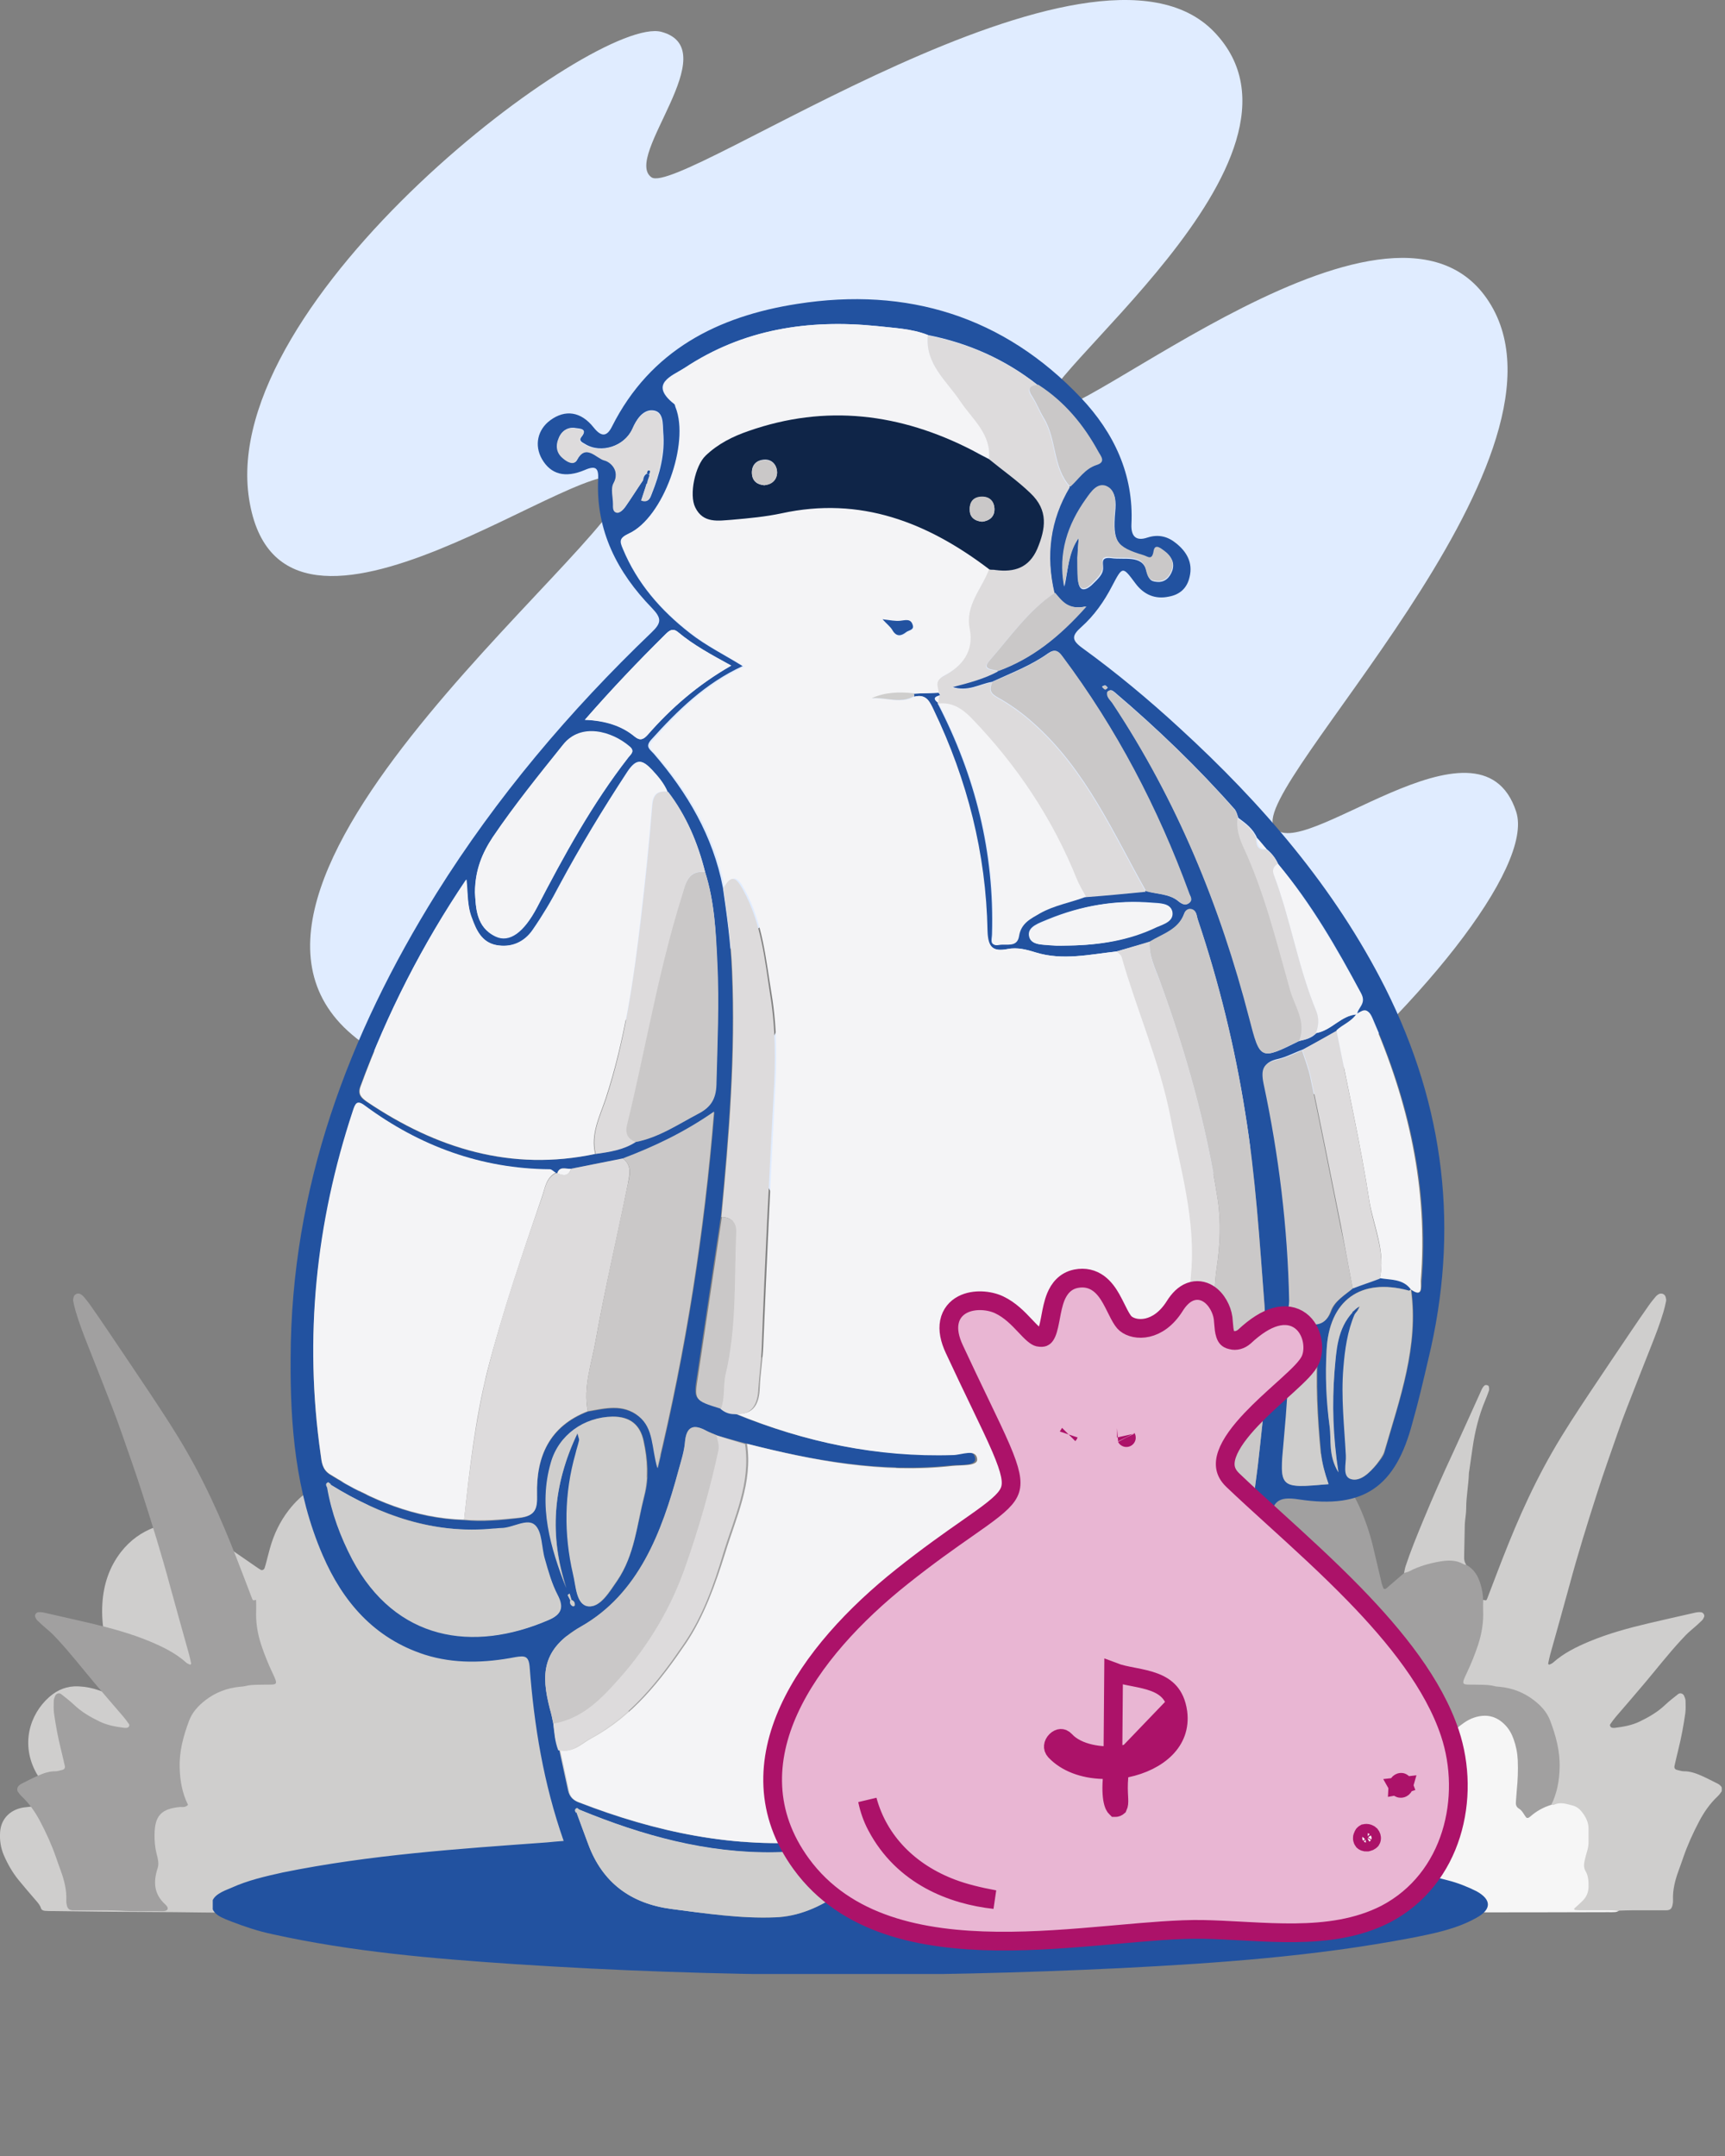 <svg width="300" height="375" viewBox="0 0 300 375" fill="none" xmlns="http://www.w3.org/2000/svg">
<rect x="0" y="0" width="300" height="375" fill="#808080" stroke="none"/>
<g clip-path="url(#clip0_1764_1901)">
<path d="M254.99 272.17C256.341 272.902 257.054 274.103 257.466 275.491C257.748 276.392 257.917 277.33 257.935 278.287C258.967 280.295 258.592 282.377 258.161 284.441C257.71 286.618 256.772 288.644 255.928 290.708C255.309 292.19 255.421 292.322 257.035 292.397C257.992 292.434 258.949 292.491 259.906 292.603C268.218 293.598 271.182 298.251 271.82 305.887C272.064 308.758 271.951 311.666 270.131 314.162C269.118 315.025 267.842 315.457 266.754 316.207C266.003 316.732 265.347 316.601 264.653 315.963C263.377 314.762 262.889 313.355 263.133 311.591C263.508 308.965 263.639 306.338 262.926 303.73C261.632 298.87 257.785 297.726 253.939 300.99C251.199 303.298 250.017 306.357 249.567 309.79C249.173 312.773 248.798 313.092 245.814 313.13C244.257 313.149 242.7 313.017 241.142 313.243C239.379 313.505 237.878 314.312 236.489 315.438C235.045 316.62 234.256 316.32 233.956 314.462C233.637 312.454 233.375 310.428 233.112 308.402C232.812 306.188 232.305 304.049 231.536 301.947C231.179 300.99 230.917 299.808 229.735 299.696C228.459 299.564 227.971 300.765 227.445 301.685C225.832 304.536 224.894 307.632 224.425 310.86C223.974 313.824 223.824 316.826 223.58 319.81C223.543 320.279 223.562 320.767 223.449 321.236C223.205 322.268 222.661 322.53 221.798 321.817C221.197 321.311 220.747 320.654 220.128 320.185C219.096 319.416 218.477 319.622 218.214 320.86C217.914 322.174 218.139 323.487 218.439 324.782C218.927 326.771 219.603 328.685 220.428 330.561C220.71 331.199 221.141 331.855 220.728 332.606C220.072 332.625 219.415 332.681 218.758 332.681C205.568 332.681 192.359 332.681 179.168 332.662C178.624 332.662 178.099 332.625 177.555 332.606C177.367 332.362 177.329 332.099 177.423 331.799C177.799 331.011 178.568 330.58 179.149 329.998C180.444 328.722 181.495 327.315 181.983 325.514C182.977 321.686 181.983 319.19 178.587 317.164C176.11 315.682 176.016 315.382 177.311 312.773C178.474 310.409 179.769 308.101 179.844 305.381C179.956 301.797 178.718 300.596 175.097 300.915C173.183 301.084 171.344 301.666 169.524 302.266C168.849 302.491 168.192 302.81 167.441 302.773C167.047 302.716 166.71 302.548 166.522 302.172C166.222 301.272 166.691 300.54 167.029 299.789C168.173 297.144 169.336 294.498 169.862 291.646C170.218 289.77 170.687 287.744 168.905 286.28C167.179 284.873 165.246 285.398 163.445 286.13C158.698 288.044 155.339 291.609 152.675 295.83C150.329 299.546 150.367 299.639 146.821 297.088C144.55 295.455 142.243 295.624 139.822 296.543C136.295 297.876 135.919 297.613 135.919 293.748C135.919 290.671 135.507 287.65 135 284.629C134.681 282.734 134.024 280.914 133.049 279.244C131.21 276.129 128.095 274.628 124.53 275.116C120.196 275.716 116.631 277.818 113.498 280.726C110.683 283.334 108.15 286.205 105.824 289.282C105.542 289.526 105.261 289.77 104.942 289.995C104.773 290.089 104.585 290.164 104.398 290.202C101.827 290.164 101.564 289.995 100.757 287.744C100.195 286.092 100.27 284.31 99.857 282.64C99.519 281.252 99.275 279.826 98.393 278.644C98.168 278.381 97.962 278.118 97.605 278.024C97.436 277.968 97.286 277.874 97.118 277.78C96.723 277.499 96.404 277.124 96.179 276.711C93.74 272.395 89.837 271.251 85.278 271.851C81.225 272.377 77.548 273.953 74.414 276.655C72.632 278.193 72.031 278.006 71.412 275.735C70.68 272.996 69.611 272.152 66.665 272.208C65.408 272.227 64.657 271.757 64.657 270.5C64.657 267.48 64.282 264.515 63.475 261.625C63.344 261.138 63.438 260.669 63.776 260.274C63.719 258.53 64.019 256.803 64.245 255.077C64.676 251.568 65.352 248.097 66.384 244.701C67.078 242.393 67.922 240.161 68.992 238.003C69.329 237.309 69.723 236.614 70.118 235.958C70.511 235.282 70.999 234.682 71.562 234.138C73.814 231.942 76.928 232.092 78.861 233.312C80.099 234.081 81.169 235.019 82.107 236.145C83.045 237.252 83.796 238.472 84.415 239.785C84.771 240.536 85.109 241.305 85.409 242.093C86.985 246.183 88.468 250.293 89.725 254.495C90.306 256.391 90.907 258.267 91.507 260.162C91.62 260.5 91.733 260.837 91.864 261.175C92.145 261.926 92.614 262.019 93.196 261.4C93.721 260.837 94.228 260.218 94.678 259.599C95.579 258.323 96.423 257.01 97.343 255.753C98.037 254.777 98.787 253.839 99.557 252.919C100.063 252.338 100.645 251.812 101.245 251.325C101.658 250.987 102.127 250.705 102.615 250.48C103.891 249.88 105.167 249.955 106.424 250.612C107.4 251.137 108.169 251.906 108.713 252.844C109.257 253.782 109.707 254.758 110.195 255.715C110.571 256.466 110.927 257.216 111.302 257.967C111.377 258.098 111.678 258.154 111.771 258.042C111.846 257.948 111.94 257.873 112.015 257.779C112.109 257.629 112.203 257.479 112.297 257.31C115.712 251.212 120.196 246.033 125.468 241.474C127.382 239.823 129.334 238.247 131.398 236.802C132.767 235.845 134.193 234.944 135.713 234.194C137.12 233.481 138.584 232.993 140.16 232.805C142.73 232.468 145.038 233.106 147.065 234.719C147.721 235.245 148.284 235.864 148.81 236.521C149.86 237.853 150.686 239.297 151.399 240.836C152.262 242.694 152.937 244.607 153.482 246.577C154.12 248.885 154.682 251.212 155.302 253.539C155.452 254.12 155.602 254.702 155.808 255.265C155.902 255.565 156.183 255.753 156.484 255.79C156.84 255.828 157.197 255.809 157.553 255.771C158.81 255.603 160.067 255.584 161.325 255.621C164.345 255.696 167.104 256.578 169.618 258.229C170.462 258.792 171.269 259.43 172.095 260.031C172.864 260.593 173.633 261.175 174.421 261.738C174.59 261.869 174.965 261.794 175.078 261.625C175.209 261.419 175.341 261.213 175.434 261.006C178.061 255.04 182.489 250.818 188.174 247.816C190.801 246.427 193.578 245.527 196.468 244.926C200.127 244.176 203.842 243.969 207.557 244.101C210.446 244.213 213.279 244.739 216.038 245.602C218.852 246.484 221.573 247.591 224.162 248.979C229.622 251.925 233.675 256.203 236.302 261.813C237.39 264.158 238.215 266.598 238.816 269.112C239.322 271.213 239.792 273.315 240.298 275.416C240.373 275.698 240.486 275.979 240.598 276.261C240.655 276.392 240.917 276.429 241.049 276.317C242.099 275.416 243.131 274.516 244.182 273.615C246.715 271.251 249.811 270.801 253.095 270.951C253.939 270.988 254.352 271.739 254.99 272.17Z" fill="#A1A0A0"/>
<path d="M63.794 260.256C63.813 260.931 64.076 261.532 64.263 262.17C64.526 263.145 64.901 264.102 64.92 265.134C65.37 266.767 65.258 268.455 65.277 270.125C65.277 270.425 65.277 270.726 65.295 271.026C65.333 271.514 65.671 271.814 66.14 271.664C66.834 271.438 67.547 271.438 68.279 271.438C68.842 271.438 69.367 271.607 69.799 271.926C71.093 272.883 72.013 274.103 72.125 275.792C72.163 276.279 72.2 276.748 72.519 277.142C72.575 277.218 72.763 277.274 72.819 277.236C73.063 277.067 73.326 276.899 73.513 276.692C74.733 275.322 76.253 274.403 77.867 273.577C79.049 272.977 80.268 272.508 81.488 272.001C82.032 271.776 82.632 271.664 83.214 271.532C85.147 271.101 86.723 270.894 88.73 271.101C90.963 271.326 93.046 272.039 94.716 273.671C95.579 274.516 96.367 275.397 96.817 276.542C97.005 276.992 97.286 277.368 97.737 277.593C98.938 280.313 98.712 283.165 98.506 286.017C98.468 286.43 98.337 286.843 98.337 287.256C98.356 287.875 97.83 288.776 98.487 289.057C99.256 289.395 100.101 288.944 100.645 288.231C100.833 288.006 101.001 287.744 101.264 287.612C101.621 287.912 101.583 288.325 101.639 288.738C101.696 289.132 101.94 289.357 102.334 289.395C103.197 289.451 104.003 289.883 104.904 289.826C107.456 290.164 109.557 292.735 109.82 295.849C110.064 298.833 109.501 301.685 108.657 304.536C108.056 306.563 108.094 306.582 110.158 306.788C113.104 307.107 115.092 308.814 116.5 311.272C117.194 312.473 117.7 312.567 118.789 311.648C121.491 309.321 124.08 309.058 126.707 310.616C129.146 312.06 130.722 315.607 130.178 318.552C129.821 320.541 128.94 322.324 127.607 323.825C126.65 324.894 126.163 325.945 126.632 327.39C126.857 328.122 126.801 328.928 126.669 329.716C126.35 331.668 125.243 332.662 123.292 332.794C123.048 332.812 122.804 332.794 122.579 332.794C100.101 332.794 77.623 332.794 55.145 332.794C54.844 332.794 54.544 332.794 54.244 332.737C53.587 332.7 52.931 332.662 52.274 332.662C46.514 332.662 40.753 332.737 35.012 332.644C29.008 332.55 23.022 332.568 17.018 332.493C14.447 332.456 11.858 332.437 9.288 332.4C8.8 332.4 8.331 332.4 7.843 332.362C7.524 332.343 7.224 332.212 7.13 331.912C6.961 331.368 6.605 330.974 6.267 330.58C5.254 329.398 4.222 328.215 3.246 327.015C2.177 325.701 1.351 324.256 0.675 322.699C0.113 321.404 -0.075 320.054 0.019 318.665C0.15 316.676 1.351 315.175 3.265 314.575C3.846 314.387 4.428 314.331 5.028 314.274C6.154 314.181 7.299 314.031 8.425 313.88C8.65 313.843 8.875 313.73 9.1 313.655C9.306 313.58 9.475 313.243 9.4 313.074C9.288 312.792 9.194 312.511 9.025 312.267C8.65 311.723 8.237 311.197 7.862 310.672C7.355 309.94 6.792 309.227 6.342 308.439C3.546 303.429 5.141 298.195 8.556 295.174C10.02 293.879 11.689 293.222 13.659 293.316C14.879 293.372 16.042 293.598 17.168 293.992C18.238 294.367 19.307 294.78 20.377 295.155C20.714 295.268 21.071 295.361 21.409 295.436C21.446 295.455 21.596 295.268 21.596 295.192C21.559 294.967 21.465 294.742 21.371 294.517C19.87 291.421 18.857 288.175 18.219 284.798C17.844 282.846 17.675 280.876 17.806 278.887C18.012 275.585 19.007 272.546 21.071 269.9C22.628 267.93 24.58 266.485 26.962 265.622C29.139 264.834 31.297 264.853 33.473 265.603C34.393 265.922 35.256 266.316 36.081 266.823C37.245 267.555 38.408 268.305 39.553 269.074C41.335 270.294 43.099 271.532 44.881 272.752C45.031 272.846 45.181 272.94 45.331 273.033C45.575 273.183 45.932 273.033 46.026 272.714C46.101 272.489 46.157 272.264 46.232 272.02C46.476 271.101 46.701 270.163 46.964 269.243C47.639 266.842 48.69 264.646 50.21 262.676C51.279 261.288 52.536 260.087 53.981 259.111C54.432 258.811 54.882 258.53 55.37 258.286C57.771 257.104 60.023 257.423 62.106 259.036C62.481 259.336 62.8 259.693 63.156 260.031C63.325 260.237 63.55 260.256 63.794 260.256Z" fill="#CFCECD"/>
<path d="M54.263 332.775C54.919 332.737 55.576 332.681 56.233 332.681C63.851 332.681 71.468 332.681 79.086 332.681C92.52 332.681 105.955 332.7 119.37 332.719C120.571 332.719 121.772 332.681 122.973 332.625C124.699 332.531 125.994 331.293 126.181 329.548C126.313 328.328 126.275 327.146 125.543 326.095C125.3 325.757 125.393 325.401 125.656 325.12C126.05 324.669 126.482 324.256 126.876 323.806C128.114 322.38 128.996 320.785 129.446 318.928C129.84 317.389 129.596 315.944 129.052 314.537C128.846 313.974 128.527 313.468 128.208 312.961C127.42 311.666 126.2 310.897 124.793 310.484C123.742 310.165 122.654 310.184 121.622 310.616C120.44 311.104 119.427 311.835 118.601 312.811C118.301 313.167 117.963 313.505 117.625 313.862C117.532 313.956 117.213 313.899 117.138 313.787C117.006 313.599 116.856 313.411 116.744 313.186C116.425 312.605 116.143 312.023 115.843 311.423C115.486 310.728 114.999 310.109 114.454 309.546C113.141 308.195 111.527 307.482 109.651 307.464C108.994 307.464 108.338 307.482 107.681 307.482C107.456 307.482 107.268 307.22 107.325 306.976C107.55 306.113 107.812 305.249 108.038 304.368C108.357 303.148 108.638 301.928 108.957 300.709C109.37 299.114 109.388 297.5 109.257 295.887C109.088 293.804 108.131 292.134 106.405 290.915C105.917 290.577 105.336 290.37 104.96 289.864H104.942C105.111 289.639 105.035 289.263 105.373 289.151C106.274 287.969 107.156 286.73 108.094 285.586C110.27 282.94 112.634 280.482 115.393 278.437C116.894 277.33 118.489 276.373 120.215 275.66C121.716 275.041 123.292 274.647 124.906 274.516C126.181 274.403 127.42 274.572 128.639 274.91C130.366 275.397 131.773 276.392 132.861 277.818C133.705 278.925 134.325 280.145 134.812 281.439C135.244 282.621 135.563 283.841 135.788 285.079C135.994 286.318 136.107 287.575 136.276 288.813C136.539 290.783 136.576 292.753 136.67 294.723C136.707 295.436 136.82 296.149 136.914 296.862C136.933 297.013 137.214 297.144 137.345 297.069C137.608 296.937 137.871 296.787 138.133 296.656C139.316 296.056 140.554 295.605 141.849 295.361C143.762 294.986 145.545 295.286 147.121 296.525C147.871 297.125 148.641 297.707 149.391 298.288C150.292 298.964 150.386 298.945 150.855 298.026C151.024 297.707 151.174 297.388 151.343 297.069C151.53 296.694 151.737 296.337 151.943 295.962C154.044 292.228 156.953 289.263 160.518 286.918C162.038 285.924 163.707 285.267 165.509 284.967C166.353 284.835 167.179 284.854 168.004 285.079C169.618 285.511 170.593 286.58 170.762 288.231C170.875 289.376 170.856 290.502 170.612 291.628C170.35 292.791 170.068 293.973 169.637 295.08C168.98 296.75 168.304 298.42 167.629 300.09C167.366 300.746 167.085 301.422 166.803 302.079C166.728 302.867 167.141 302.641 167.535 302.435C169.637 301.553 171.794 300.859 174.046 300.465C174.759 300.334 175.472 300.296 176.185 300.259C176.598 300.24 177.029 300.277 177.442 300.352C179.187 300.634 180.219 301.666 180.463 303.429C180.632 304.687 180.594 305.944 180.294 307.182C179.975 308.533 179.506 309.828 178.906 311.066C178.305 312.304 177.686 313.543 177.085 314.781C176.992 314.987 176.935 315.231 176.898 315.457C176.879 315.55 176.954 315.7 177.029 315.776C177.217 315.907 177.442 316.038 177.648 316.113C178.38 316.395 179.056 316.77 179.712 317.202C180.744 317.858 181.551 318.74 182.17 319.791C182.677 320.635 182.94 321.536 182.977 322.511C183.127 326.395 181.27 329.792 177.911 331.799C177.817 331.855 177.705 331.931 177.611 331.987C177.104 332.418 176.466 332.493 175.828 332.531C175.209 332.606 174.571 332.362 173.99 332.7C173.089 332.719 172.188 332.719 171.288 332.737C170.387 332.756 169.505 332.737 168.605 332.962C168.042 333.113 167.423 333.056 166.822 333.056C162.45 333.056 158.06 333.056 153.688 333.056C143.368 333.056 133.067 333.075 122.748 333.075C106.499 333.075 90.25 333.075 74.001 333.075C67.885 333.075 61.768 333.075 55.651 333.075C55.182 332.981 54.694 333.094 54.263 332.775Z" fill="#A1A0A0"/>
<path d="M269.794 313.918C270.788 311.892 271.182 309.753 271.238 307.501C271.332 304.63 270.6 301.947 269.606 299.302C269.043 297.782 267.974 296.656 266.735 295.699C264.99 294.367 263.001 293.598 260.806 293.391C260.506 293.354 260.206 293.354 259.924 293.279C259.155 293.072 258.386 293.054 257.616 293.035C257.204 293.035 256.772 293.016 256.359 293.016C254.295 292.997 254.051 293.166 255.065 291.046C255.834 289.432 256.509 287.762 257.072 286.055C257.71 284.104 258.029 282.115 257.935 280.051C257.917 279.45 257.935 278.869 257.954 278.268C258.48 278.4 258.498 278.4 258.648 278.043C259.211 276.58 259.755 275.135 260.318 273.671C261.669 270.144 263.058 266.635 264.596 263.183C266.21 259.562 267.974 256.015 269.944 252.582C271.97 249.035 274.222 245.639 276.473 242.243C278.875 238.641 281.277 235.076 283.697 231.492C284.71 229.991 285.723 228.509 286.755 227.045C287.131 226.501 287.562 225.994 287.975 225.488C288.088 225.357 288.238 225.244 288.388 225.15C288.857 224.812 289.532 225.038 289.682 225.6C289.739 225.826 289.795 226.088 289.757 226.295C289.626 226.933 289.476 227.589 289.288 228.208C288.707 230.16 287.975 232.074 287.224 233.969C285.798 237.59 284.354 241.211 282.947 244.851C282.384 246.296 281.839 247.76 281.333 249.242C280.132 252.694 278.894 256.147 277.787 259.618C276.06 264.984 274.391 270.369 272.927 275.81C271.839 279.807 270.713 283.785 269.606 287.762C269.456 288.288 269.362 288.813 269.249 289.338C269.231 289.376 269.287 289.451 269.325 289.489C269.362 289.526 269.437 289.545 269.475 289.526C269.681 289.432 269.925 289.338 270.094 289.188C271.951 287.518 274.165 286.449 276.436 285.492C279.776 284.104 283.247 283.165 286.737 282.34C289.307 281.739 291.878 281.158 294.448 280.576C294.917 280.464 295.386 280.351 295.874 280.426C296.212 280.482 296.512 280.914 296.362 281.252C296.268 281.458 296.156 281.702 295.987 281.852C295.386 282.434 294.767 282.997 294.111 283.541C293.454 284.085 292.891 284.685 292.328 285.304C290.133 287.687 288.144 290.239 286.061 292.716C284.41 294.686 282.703 296.637 281.033 298.589C280.676 299.001 280.376 299.433 280.057 299.883C279.888 300.127 280.113 300.502 280.432 300.521C280.545 300.521 280.676 300.559 280.789 300.54C282.271 300.352 283.753 300.108 285.123 299.452C286.755 298.664 288.294 297.782 289.626 296.506C290.32 295.849 291.09 295.268 291.84 294.667C292.178 294.386 292.722 294.555 292.891 294.967C293.003 295.249 293.135 295.53 293.135 295.812C293.154 296.525 293.191 297.256 293.097 297.969C292.797 300.108 292.403 302.229 291.878 304.33C291.653 305.268 291.427 306.188 291.221 307.126C291.127 307.539 291.296 307.783 291.765 307.876C292.122 307.951 292.478 308.083 292.816 308.083C293.923 308.064 294.955 308.439 295.931 308.871C296.906 309.302 297.863 309.809 298.839 310.297C298.989 310.372 299.12 310.503 299.252 310.634C299.496 310.86 299.571 311.366 299.383 311.629C299.177 311.929 298.97 312.211 298.707 312.454C297.375 313.712 296.362 315.175 295.518 316.77C294.448 318.796 293.51 320.86 292.76 323.018C292.478 323.806 292.215 324.613 291.915 325.401C291.315 327.052 290.883 328.722 290.958 330.486C290.958 330.73 290.958 330.974 290.902 331.199C290.771 331.968 290.508 332.268 289.72 332.268C287.731 332.268 285.761 332.268 283.772 332.268C283.059 332.268 282.327 332.306 281.614 332.325C279.175 332.512 276.736 332.343 274.278 332.418C273.209 332.437 273.058 331.874 273.715 331.274C275.742 329.454 275.854 327.315 275.066 324.913C274.803 324.106 275.047 323.243 275.254 322.436C275.535 321.329 275.629 320.204 275.61 319.059C275.573 315.794 274.428 314.593 271.126 314.293C270.619 314.331 270.131 314.331 269.794 313.918Z" fill="#CFCECD"/>
<path d="M269.794 313.918C269.981 313.918 270.169 313.956 270.319 313.88C271.407 313.393 272.439 313.768 273.471 314.031C274.128 314.199 274.672 314.593 275.085 315.119C275.76 315.982 276.267 316.92 276.267 318.046C276.267 318.815 276.267 319.603 276.267 320.372C276.267 320.917 276.192 321.442 276.023 321.967C275.854 322.53 275.704 323.112 275.573 323.694C275.441 324.294 275.423 324.894 275.742 325.438C276.248 326.302 276.286 327.259 276.267 328.215C276.248 329.172 275.892 329.96 275.235 330.617C274.766 331.086 274.278 331.499 273.79 331.949C273.771 331.968 273.771 332.062 273.79 332.099C273.809 332.137 273.846 332.212 273.903 332.212C274.203 332.231 274.503 332.268 274.803 332.268C276.53 332.268 278.275 332.268 280.001 332.268C280.545 332.268 281.07 332.325 281.614 332.343C281.389 332.418 281.164 332.55 280.939 332.568C280.526 332.606 280.095 332.587 279.682 332.587C272.42 332.606 265.178 332.625 257.917 332.625C257.072 332.625 256.247 332.606 255.421 332.85C255.027 332.962 254.596 332.944 254.164 332.944C248.235 332.944 242.306 332.944 236.358 332.944C235.945 332.944 235.495 332.962 235.101 332.85C234.331 332.643 233.562 332.644 232.774 332.644C229.416 332.644 226.057 332.644 222.698 332.644C222.042 332.644 221.385 332.606 220.728 332.587C220.559 332.212 220.409 331.818 220.203 331.443C219.19 329.585 218.552 327.596 217.97 325.57C217.689 324.594 217.539 323.581 217.407 322.568C217.295 321.78 217.426 321.01 217.576 320.26C217.614 320.035 217.726 319.81 217.839 319.603C218.327 318.759 219.171 318.552 219.978 319.059C220.503 319.378 220.916 319.81 221.291 320.279C221.666 320.748 222.004 321.236 222.379 321.705C222.436 321.78 222.567 321.817 222.68 321.836C222.83 321.855 222.886 321.761 222.905 321.611C222.924 321.142 222.961 320.654 222.98 320.185C223.092 318.215 223.167 316.226 223.355 314.274C223.637 311.235 224.068 308.214 225.119 305.306C225.644 303.842 226.263 302.397 227.014 301.047C227.295 300.521 227.652 300.033 228.027 299.564C228.215 299.339 228.459 299.151 228.703 298.983C229.303 298.57 230.147 298.682 230.71 299.17C231.217 299.621 231.536 300.183 231.798 300.803C232.324 302.022 232.718 303.279 233.018 304.555C233.262 305.606 233.506 306.657 233.656 307.726C233.975 309.865 234.219 312.004 234.519 314.143C234.594 314.669 234.726 315.194 234.857 315.7C234.876 315.757 235.101 315.813 235.157 315.776C235.401 315.588 235.607 315.382 235.833 315.175C237.615 313.524 239.716 312.623 242.156 312.53C243.056 312.492 243.957 312.53 244.858 312.53C245.814 312.53 246.771 312.548 247.728 312.53C248.179 312.53 248.516 312.229 248.629 311.779C248.742 311.254 248.817 310.728 248.873 310.184C249.042 308.571 249.361 306.994 249.961 305.475C250.918 303.054 252.457 301.122 254.596 299.658C255.14 299.283 255.721 298.964 256.341 298.757C258.404 298.063 260.224 298.438 261.763 300.033C262.439 300.728 262.908 301.572 263.227 302.473C263.658 303.673 263.902 304.893 263.958 306.169C264.033 307.914 263.958 309.64 263.789 311.366C263.733 312.023 263.696 312.68 263.639 313.336C263.583 313.843 263.677 314.293 264.165 314.575C264.746 314.931 265.009 315.569 265.403 316.095C265.497 316.226 265.741 316.245 265.891 316.132C265.985 316.057 266.097 316.001 266.172 315.926C267.242 314.987 268.443 314.331 269.794 313.918Z" fill="#F6F6F6"/>
<path d="M254.99 272.17C254.821 272.133 254.614 272.133 254.483 272.039C253.207 271.307 251.837 271.363 250.468 271.589C248.573 271.908 246.734 272.433 245.026 273.334C244.764 273.465 244.464 273.502 244.182 273.596C244.276 273.183 244.332 272.771 244.464 272.377C245.327 269.769 246.377 267.217 247.428 264.665C249.117 260.575 250.899 256.522 252.776 252.507C254.352 249.092 255.89 245.639 257.448 242.206C257.635 241.774 257.804 241.305 258.179 240.986C258.367 240.817 258.892 240.93 258.93 241.174C258.967 241.399 259.024 241.662 258.949 241.868C258.761 242.431 258.536 242.994 258.311 243.538C257.185 246.202 256.509 248.979 256.097 251.831C255.909 253.126 255.721 254.439 255.534 255.734C255.515 255.903 255.459 256.09 255.459 256.259C255.402 258.286 254.99 260.293 254.99 262.338C254.99 263.051 254.877 263.764 254.802 264.477C254.783 264.721 254.746 264.946 254.746 265.19C254.708 267.048 254.671 268.905 254.633 270.763C254.596 271.307 254.727 271.757 254.99 272.17Z" fill="#CFCECD"/>
</g>
<path d="M32.694 313.918C31.7 311.892 31.306 309.753 31.25 307.501C31.156 304.63 31.888 301.947 32.882 299.302C33.445 297.782 34.515 296.656 35.753 295.699C37.498 294.367 39.487 293.598 41.682 293.391C41.982 293.354 42.282 293.354 42.564 293.279C43.333 293.072 44.102 293.054 44.872 293.035C45.285 293.035 45.716 293.016 46.129 293.016C48.193 292.997 48.437 293.166 47.423 291.046C46.654 289.432 45.979 287.762 45.416 286.055C44.778 284.104 44.459 282.115 44.553 280.051C44.572 279.45 44.553 278.869 44.534 278.268C44.009 278.4 43.99 278.4 43.84 278.043C43.277 276.58 42.733 275.135 42.17 273.671C40.819 270.144 39.431 266.635 37.892 263.183C36.278 259.562 34.515 256.015 32.544 252.582C30.518 249.035 28.267 245.639 26.015 242.243C23.613 238.641 21.212 235.076 18.791 231.492C17.778 229.991 16.765 228.509 15.733 227.045C15.357 226.501 14.926 225.994 14.513 225.488C14.401 225.357 14.251 225.244 14.1 225.15C13.631 224.812 12.956 225.038 12.806 225.6C12.749 225.826 12.693 226.088 12.731 226.295C12.862 226.933 13.012 227.589 13.2 228.208C13.781 230.16 14.513 232.074 15.264 233.969C16.69 237.59 18.134 241.211 19.542 244.851C20.105 246.296 20.649 247.76 21.155 249.242C22.356 252.694 23.595 256.147 24.701 259.618C26.428 264.984 28.098 270.369 29.561 275.81C30.649 279.807 31.775 283.785 32.882 287.762C33.032 288.288 33.126 288.813 33.239 289.338C33.257 289.376 33.201 289.451 33.164 289.489C33.126 289.526 33.051 289.545 33.014 289.526C32.807 289.432 32.563 289.338 32.394 289.188C30.537 287.518 28.323 286.449 26.052 285.492C22.713 284.104 19.241 283.165 15.752 282.34C13.181 281.739 10.611 281.158 8.04 280.576C7.571 280.464 7.102 280.351 6.614 280.426C6.276 280.482 5.976 280.914 6.126 281.252C6.22 281.458 6.332 281.702 6.501 281.852C7.102 282.434 7.721 282.997 8.378 283.541C9.034 284.085 9.597 284.685 10.16 285.304C12.355 287.687 14.344 290.239 16.427 292.716C18.078 294.686 19.786 296.637 21.456 298.589C21.812 299.001 22.112 299.433 22.431 299.883C22.6 300.127 22.375 300.502 22.056 300.521C21.943 300.521 21.812 300.559 21.699 300.54C20.217 300.352 18.735 300.108 17.365 299.452C15.733 298.664 14.194 297.782 12.862 296.506C12.168 295.849 11.399 295.268 10.648 294.667C10.31 294.386 9.766 294.555 9.597 294.967C9.485 295.249 9.353 295.53 9.353 295.812C9.335 296.525 9.297 297.256 9.391 297.969C9.691 300.108 10.085 302.229 10.611 304.33C10.836 305.268 11.061 306.188 11.267 307.126C11.361 307.539 11.192 307.783 10.723 307.876C10.367 307.951 10.01 308.083 9.672 308.083C8.565 308.064 7.533 308.439 6.558 308.871C5.582 309.302 4.625 309.809 3.649 310.297C3.499 310.372 3.368 310.503 3.237 310.634C2.993 310.86 2.918 311.366 3.105 311.629C3.312 311.929 3.518 312.211 3.781 312.454C5.113 313.712 6.126 315.175 6.97 316.77C8.04 318.796 8.978 320.86 9.729 323.018C10.01 323.806 10.273 324.613 10.573 325.401C11.173 327.052 11.605 328.722 11.53 330.486C11.53 330.73 11.53 330.974 11.586 331.199C11.717 331.968 11.98 332.268 12.768 332.268C14.757 332.268 16.727 332.268 18.716 332.268C19.429 332.268 20.161 332.306 20.874 332.325C23.313 332.512 25.752 332.343 28.21 332.418C29.28 332.437 29.43 331.874 28.773 331.274C26.747 329.454 26.634 327.315 27.422 324.913C27.685 324.106 27.441 323.243 27.235 322.436C26.953 321.329 26.859 320.204 26.878 319.059C26.916 315.794 28.06 314.593 31.362 314.293C31.869 314.331 32.357 314.331 32.694 313.918Z" fill="#A1A0A0"/>
<path d="M113.306 30.845C108.269 27.318 126.349 8.65 115.057 5.547C103.765 2.445 37.835 51.931 43.324 86.823C48.812 121.716 103.853 76.444 108.373 83.618C112.893 90.792 29.272 152.904 61.235 179.97C93.197 207.036 138.727 147.432 145.863 155.91C153 164.389 105.978 193.909 148.897 221.502C182.076 242.833 269.991 160.42 263.677 141.164C257.363 121.909 225.872 150.783 221.544 143.788C217.215 136.792 275.491 80.528 259.348 53.136C243.205 25.744 186.091 75.447 182.076 71.139C178.06 66.83 232.305 27.558 211.155 5.547C190.004 -16.463 118.342 34.371 113.306 30.845Z" fill="#E0ECFF"/>
<g clip-path="url(#clip1_1764_1901)">
<path d="M98.029 320.2C94.514 310.171 92.886 300.143 92.114 289.943C91.943 287.971 91.257 287.971 89.629 288.229C84.314 289.257 79 289.429 73.857 287.8C65.114 284.971 59.629 278.629 56.114 270.486C51.4 259.6 50.457 247.943 50.543 236.2C50.629 206.629 60.486 180.143 75.914 155.371C86.371 138.657 99.057 123.657 113.286 110.029C115.086 108.314 115.086 107.543 113.371 105.743C107.371 99.571 103.6 92.286 104.029 83.371C104.114 81.486 103.686 80.886 101.714 81.743C98.286 83.2 95.8 82.514 94.257 79.857C92.886 77.457 93.486 74.714 95.714 73.086C98.286 71.2 101.029 71.543 103.257 74.371C104.629 76.086 105.571 75.914 106.429 74.2C113.114 60.914 124.857 55 138.657 52.857C157.771 49.857 174.571 55 188.029 69.229C193.686 75.229 197.2 82.514 196.771 91.171C196.686 93.057 197.371 94.257 199.6 93.486C201.486 92.886 203.114 93.314 204.571 94.514C206.371 95.971 207.486 97.857 206.886 100.343C206.457 102.314 205.171 103.429 203.286 103.771C200.886 104.286 198.914 103.429 197.457 101.457C195.229 98.457 195.229 98.457 193.429 101.886C192.057 104.543 190.343 107.029 188.029 109.086C186.4 110.543 186.314 111.314 188.2 112.686C194.114 116.971 199.771 121.686 205.171 126.657C219.486 139.771 232.086 154.343 240.914 171.829C251.286 192.486 253.857 214 248.371 236.543C247.514 240.229 246.657 243.914 245.629 247.514C242.714 258.571 237.229 262.514 225.914 260.8C222.143 260.2 221.371 261.229 220.771 264.571C218.029 280.343 213.229 295.6 207.571 310.514C206.8 312.486 206.2 314.457 205.514 316.514C204.057 320.714 204.057 320.629 208.686 321.057C223.171 322.257 237.657 323.2 251.8 327.057C253.514 327.486 255.229 328.171 256.771 328.943C259.429 330.4 259.429 332.114 256.771 333.571C253.257 335.543 249.314 336.314 245.371 337.086C228.743 340.257 211.943 341.457 195.057 342.314C159.914 344.029 124.686 343.943 89.543 341.629C75.4 340.686 61.172 339.486 47.286 336.4C44.886 335.886 42.572 335.114 40.343 334.257C38.886 333.657 36.743 333.057 36.829 331.171C36.914 329.629 38.8 328.943 40.257 328.343C43.086 327.057 46.086 326.371 49.172 325.686C64.343 322.6 79.772 321.571 95.114 320.457C96.057 320.371 96.829 320.286 98.029 320.2ZM99.4 278.286C99.314 277.943 99.143 277.514 99.057 277.171C98.972 277.257 98.714 277.429 98.714 277.429C98.886 277.771 99.057 278.114 99.229 278.457C99.143 278.886 99.314 279.229 99.743 279.4C99.829 279.4 99.914 279.314 100 279.229C100 278.8 99.914 278.457 99.4 278.286ZM220.257 147.657C219.743 147.057 219.229 146.371 218.629 145.771C217.943 144.143 216.657 143.2 215.371 142.257C215.2 141.743 215.029 141.143 214.771 140.8C208.343 133.514 201.314 126.743 193.857 120.4C193.514 120.143 193.171 119.8 192.657 120.314C192.4 121.171 193.171 121.686 193.514 122.286C204.657 139.171 212.286 157.6 217.343 177.143C219.229 184.429 219.143 184.429 226.086 181C227.2 180.829 228.229 180.486 229 179.629C231.657 179.2 233.286 176.543 236.114 176.371C235.257 177.743 233.714 178.171 232.6 179.286C230.629 180.4 228.657 181.429 226.6 182.543C225.143 183.057 223.771 183.829 222.314 184.171C219.914 184.686 219.4 185.8 219.914 188.286C222.486 200.714 224.114 213.314 224.371 226.086C224.371 227.543 223.429 229.686 226.086 229.943C228.229 230.2 230.457 230.971 231.571 227.971C232.257 226.171 234.057 225.143 235.429 223.943C236.971 223.343 238.6 222.829 240.143 222.229C242.029 222.571 244.171 222.314 245.543 224.2C245.371 224.286 245.114 224.543 244.943 224.457C236.629 222.229 231.143 226.086 230.714 234.829C230.457 239.286 230.714 243.657 231.229 248.029C231.571 250.514 230.971 253.171 232.771 256.086C231.743 249.829 231.657 244.171 232.086 238.6C232.343 234.914 232.514 231.057 235.343 228.143C235.429 228.314 235.6 228.4 235.686 228.571C234.4 231.571 233.971 234.743 233.714 237.914C233.286 242.971 233.886 248.114 234.143 253.171C234.229 254.629 233.457 256.857 235.086 257.286C236.714 257.714 238.257 256.086 239.457 254.714C239.971 254.029 240.657 253.343 240.829 252.486C243.486 243.229 246.829 234.143 245.457 224.286C247.514 225.743 247.171 223.857 247.257 222.914C248.543 206.886 245.114 191.714 238.686 177.057C237.829 175.086 237.057 176.029 236.029 176.543C236.029 175.257 237.743 174.657 236.714 172.771C232.514 164.886 228.057 157.171 222.314 150.314C221.8 149.2 221.114 148.343 220.257 147.657ZM111.829 83.543C112.086 83.714 112.257 83.886 112.514 84.057C112.171 85 111.829 86.029 111.571 86.971C112.857 87.486 113.114 86.543 113.371 85.857C114.743 82.429 115.686 78.914 115.343 75.143C115.257 73.686 115.429 71.543 113.543 71.371C111.829 71.2 110.629 73 110.029 74.543C108.743 77.543 104.543 79 101.714 77.2C101.286 76.943 100.6 76.686 101.114 76C102.314 74.543 100.771 74.543 100.171 74.457C98.8 74.2 97.772 74.886 97.257 76.086C96.657 77.457 96.829 78.743 98.029 79.686C98.714 80.2 99.914 80.886 100.343 80.029C101.971 76.943 103.857 79.6 105.229 80.029C106.257 80.286 107.886 81.829 106.771 83.971C106.257 84.914 106.6 86.371 106.686 87.571C106.686 88.171 106.6 89.114 107.457 89.114C107.886 89.114 108.4 88.6 108.743 88.171C109.771 86.714 110.714 85.086 111.829 83.543ZM122.629 151.686C121.343 146.543 119.371 141.829 116.029 137.714C115.429 136.257 114.4 135.057 113.371 133.943C111.743 132.143 110.714 131.714 109 134.371C104.8 140.8 100.857 147.314 97.257 154C95.886 156.657 94.343 159.229 92.629 161.714C91.171 163.857 88.857 164.886 86.2 164.371C83.714 163.857 82.772 161.8 82 159.657C81.229 157.514 81.314 155.286 81.057 152.971C73.429 164.286 67.343 176.286 62.629 188.971C62.114 190.343 62.8 191.029 63.743 191.629C75.829 199.771 88.772 203.8 103.429 200.714C105.829 200.371 108.314 200.029 110.371 198.657C114.486 197.886 117.829 195.571 121.429 193.686C123.486 192.571 124.429 191.114 124.514 188.714C124.771 181.6 125.029 174.571 124.686 167.457C124.514 162.143 124.257 156.829 122.629 151.686ZM124.686 249.657C124.086 249.4 123.486 249.143 122.886 248.886C120.571 247.6 119.286 248.114 119.114 250.943C119.029 252.571 118.429 254.2 118 255.743C115.086 266.543 111.057 277.171 101.029 282.914C94.171 286.771 94.086 291.229 95.629 297.229C95.886 298.086 96.057 298.943 96.229 299.8C96.486 301.343 96.486 302.886 97.257 304.343C97.772 306.743 98.286 309.057 98.8 311.457C99.057 312.571 99.743 313.171 100.686 313.514C113.971 318.657 127.6 321.571 142 320.286C149.971 320.2 157.514 319.257 160.343 310C160.343 309.914 160.514 309.829 160.514 309.743C165.914 299.8 170.2 289.343 173.457 278.457C174.486 277.343 175.429 277.171 175.257 279.143C175.086 280.686 174.571 282.143 174.143 283.686C172.943 287.286 171.743 290.8 170.543 294.4C167.8 300.657 165.4 307 162.143 313.086C161.543 314.2 161.543 314.971 163.086 314.971C167.629 315.143 172.086 316 176.714 315.314C181.429 315.314 186.143 315.143 190.857 314.029C195.229 313.6 199.257 312.057 203.286 310.686C204.743 310.171 205.429 309.314 205.857 307.943C212.2 289.6 217.171 270.829 219.143 251.457C219.571 247.171 220.257 242.8 219.743 238.086C217.6 239.629 215.8 240.914 214 242.2C211.6 243.486 209.114 244.771 206.714 246.143C201.229 248.457 195.571 250.514 189.743 251.543C188.886 251.714 187.514 252.486 187.257 251.029C187.086 249.914 188.457 250 189.229 249.743C195.486 248.114 201.4 245.629 206.8 242.114C209.114 241 211.171 239.543 213.057 237.829C214.086 237.057 215.114 236.2 216.229 235.514C219.486 233.543 220.171 230.8 219.914 227.114C219.057 215.971 218.371 204.743 216.571 193.686C214.771 182.286 212.029 171.057 208.343 160.086C208.086 159.4 208.171 158.457 207.229 158.2C206.629 158.029 206.114 158.457 205.943 158.971C204.914 161.886 202.171 162.486 199.943 163.857C198.057 164.371 196.086 164.971 194.2 165.486C189.486 166 184.771 167.114 180.057 165.657C178.429 165.143 176.886 164.714 175.257 165.057C172.6 165.571 171.743 164.8 171.657 161.886C171.4 148.429 168.143 135.657 162.314 123.486C161.629 122.029 161.029 120.657 158.971 121.171C159.057 121 158.971 120.829 158.8 120.657C160.257 120.571 161.8 120.571 163.257 120.486C163.429 120.657 163.514 121.171 163.857 120.657C163.686 120.743 163.429 120.914 163.257 121C162.229 121.257 162.486 121.771 163.086 122.2V122.371C169.6 134.971 172.943 148.257 172.514 162.486C172.514 163.257 172 164.543 173.543 164.286C174.829 164.114 176.714 164.8 177.057 162.743C177.4 160.514 179.029 159.743 180.657 158.8C183.143 157.343 186.057 156.914 188.714 155.886C192.229 155.543 195.743 155.2 199.257 154.943C201.143 155.543 203.286 155.371 204.914 156.743C205.429 157.171 206.029 157.514 206.714 157.086C207.486 156.486 206.971 155.886 206.714 155.286C201.314 140.543 194.114 126.743 184.686 114.143C184 113.2 183.4 112.857 182.286 113.629C179.286 115.771 175.857 117.057 172.514 118.6C170.371 118.943 168.314 120.4 165.571 119.457C168.571 118.6 171.229 118 173.543 116.714C179.371 114.571 184.086 110.886 188.8 105.486C185.543 106.171 184.6 104.457 183.314 103.086C181.857 96.571 182.543 90.486 185.971 84.657C187.429 83.371 188.457 81.571 190.514 80.886C192.229 80.371 191.286 79.343 190.857 78.571C188.286 73.857 184.943 69.829 180.4 66.914C174.743 62.457 168.314 59.629 161.286 58.257C158.457 57.143 155.457 57.057 152.457 56.714C140.543 55.514 129.229 57.229 119.029 64C116.886 65.371 112.771 66.743 117.229 70.257C117.4 70.343 117.4 70.686 117.486 70.857C119.971 77.114 115.343 90.057 109.343 92.8C107.714 93.571 107.714 94.086 108.314 95.457C110.8 101.457 114.914 106.171 119.971 110.114C122.8 112.343 126.143 113.971 129.143 115.857C122.629 118.857 117.829 123.571 113.2 128.714C112.171 129.914 113.029 130.343 113.714 131.114C119.543 137.886 124 145.429 125.714 154.343C126.4 159.143 127.086 163.943 127.257 168.829C127.857 183.143 126.743 197.286 125.371 211.514C124 220.686 122.629 229.857 121.257 239.029C120.571 243.486 120.571 243.4 125.2 244.857C125.886 245.457 126.743 245.714 127.6 245.8C139.686 250.771 152.286 253.429 165.4 253C166.857 252.914 169.343 251.714 169.6 253.686C169.771 255.057 166.857 254.714 165.314 254.886C153.143 256.171 141.314 254.029 129.571 251.029C128.029 250.6 126.314 250.171 124.686 249.657ZM100.857 314.8C100.686 314.714 100.429 314.457 100.343 314.457C99.914 314.629 100.086 314.971 100.257 315.229C100.943 317.114 101.629 319 102.314 320.8C104.8 327.486 109.686 331.086 116.714 332.029C122.714 332.8 128.8 333.743 134.886 333.486C142.514 333.229 151 326.971 153.829 319.343C147.486 321.229 141.143 322.086 134.714 322.171C122.8 322.429 111.657 319.257 100.857 314.8ZM57.486 258.229C57.314 258.057 57.057 257.8 56.971 257.886C56.543 258.057 56.714 258.4 56.886 258.743C57.657 263.2 59.2 267.314 61.257 271.257C68.8 285.4 82.257 287.457 95.371 281.8C97.6 280.857 98.029 279.657 96.914 277.514C95.972 275.543 95.371 273.4 94.686 271.257C94.086 269.286 94.257 266.543 92.972 265.343C91.6 264.057 89.114 265.857 87.057 265.857C86.629 265.857 86.2 265.943 85.772 265.943C75.486 266.8 66.229 263.629 57.486 258.229ZM99.314 203.286C98.457 203.371 97.343 202.771 96.914 204.057H96.657C96.314 203.8 95.972 203.457 95.629 203.457C83.714 203.286 73 199.429 63.486 192.4C62.029 191.286 61.772 192.057 61.343 193.343C55 212.8 52.857 232.686 55.772 253.086C55.943 254.371 56.029 255.657 57.4 256.514C64.6 260.971 72.143 264.143 80.714 264.4C83.886 264.743 87.057 264.4 90.229 264.057C93.057 263.714 93.4 262.429 93.4 260.029C93.229 253.429 95.543 248.114 102.229 245.543C105.314 245.029 108.314 244.171 111.143 246.4C113.8 248.543 113.371 251.886 114.4 255.4C119.371 234.743 122.543 214.514 124.257 193.429C118.943 197.2 113.714 199.514 108.4 201.571C105.314 202.086 102.314 202.686 99.314 203.286ZM82.6 155.2C82.772 157.857 82.772 161.286 86.2 162.914C88.6 164.029 91.086 162.229 93.4 157.857C98.114 148.771 103 139.857 109.257 131.8C109.686 131.2 110.457 130.686 109.514 129.914C106.429 127.257 101.029 125.714 97.943 129.571C93.743 134.886 89.457 140.114 85.686 145.686C83.886 148.343 82.6 151.257 82.6 155.2ZM100.429 249.314C100.686 250.257 100.771 250.429 100.771 250.6C100.6 251.371 100.343 252.057 100.171 252.829C98.2 259.771 98.114 266.8 99.743 273.829C100.171 275.886 100.257 279.229 102.4 279.4C104.457 279.571 106 276.914 107.371 274.943C110.371 270.486 110.8 265.171 112.086 260.2C112.943 256.943 112.686 253.857 112 250.686C111.4 247.771 109.514 246.314 106.6 246.4C101.629 246.486 97.257 249.571 95.886 254.371C93.657 262 95.8 269.2 98.543 276.229C95.543 267.229 96.057 258.486 100.429 249.314ZM161.457 316.086C162.057 317.8 162.743 319.086 163 320.457C163.771 323.629 165.657 325.171 168.829 325.943C176.714 327.914 184.6 328.086 192.486 326.2C199.343 324.571 203.714 318.743 203.629 311.543C190.086 317.457 176.029 318.143 161.457 316.086ZM101.714 125.2C105.229 125.286 108.057 126.143 110.371 128.114C111.314 128.886 111.829 128.629 112.6 127.857C116.714 123.143 121.343 119.114 127.171 115.771C123.743 113.886 120.657 112.257 117.914 109.943C116.971 109.171 116.371 109.686 115.686 110.371C110.971 115.086 106.343 119.886 101.714 125.2ZM231.057 258.143C230.371 256.171 229.943 254.543 229.771 252.743C229.171 246.571 228.914 240.4 229.257 234.143C229.429 232.086 228.829 231.571 226.857 231.4C224.371 231.143 224.543 232.257 224.457 233.971C224.2 239.457 223.857 245.029 223.343 250.514C222.486 258.914 222.4 258.829 231.057 258.143ZM187.6 93.571C187.514 94.771 187.429 95.971 187.429 97.171C187.429 98.371 187.429 99.571 187.514 100.857C187.6 102.657 188.457 103 189.829 101.8C190.6 101.029 191.629 100.171 191.8 99.229C192.057 98.2 191.114 96.829 193.257 97.086C195.486 97.429 198.571 96.486 199.343 99.143C199.771 100.6 199.943 101.114 201.143 101.2C202.6 101.371 203.457 100.429 203.886 99.229C204.314 97.857 203.714 96.829 202.686 96.057C202.086 95.629 200.971 94.6 200.714 95.971C200.457 97.686 199.686 97 199 96.743C194.114 95.286 193.514 94.171 193.943 89.029C194.114 87.486 194.114 85.343 192.4 84.657C190.857 84.057 189.829 85.686 188.971 86.886C185.8 91.429 184.086 96.4 185.114 102.057C185.8 99.057 185.714 96.057 187.6 93.571ZM185.971 164.457C191.2 164.371 196.343 163.514 201.057 161.2C202.257 160.6 204.229 160.086 203.8 158.457C203.543 157.086 201.657 157.086 200.371 157C194.114 156.486 188.029 157.514 182.2 159.914C180.829 160.514 178.686 161.114 178.943 162.743C179.2 164.457 181.343 164.286 182.886 164.371C184 164.543 185.029 164.457 185.971 164.457ZM192.657 119.629C192.486 119.457 192.4 119.286 192.229 119.2C192.057 119.2 191.886 119.286 191.714 119.371C191.886 119.543 192.057 119.8 192.314 119.886C192.314 119.971 192.486 119.714 192.657 119.629Z" fill="#2252A0"/>
<path d="M206.8 242.029C201.4 245.543 195.486 248.029 189.229 249.657C188.457 249.914 187 249.829 187.257 250.943C187.514 252.4 188.886 251.629 189.743 251.457C195.657 250.343 201.229 248.371 206.714 246.057C206.971 251.2 206.971 256.429 205.257 261.4C204.229 264.4 203.029 267.4 202 270.4C200.371 275.286 199.257 280.343 197.371 285.143C195.571 289.686 194.286 294.314 192.829 298.943C191.114 304 188.2 308.114 184.343 311.629C182.971 312.829 181.171 312.571 179.629 311.971C178.257 311.371 178.086 310 178.086 308.629C178.086 306.571 178 304.514 177.657 302.371C177.057 298.343 176.457 294.4 176.971 290.2C177.229 288.057 177.914 284.714 174.229 283.686C174.657 282.143 175.171 280.686 175.343 279.143C175.514 277.257 174.657 277.429 173.543 278.457C172.171 278.2 171.143 278.714 170.371 279.743C166.171 285.057 161.629 290.286 157.857 295.857C154.171 301.343 150.057 306.571 146.286 311.971C144.486 314.457 141.571 316.514 142.171 320.286C127.857 321.571 114.143 318.657 100.857 313.514C99.829 313.171 99.143 312.571 98.971 311.457C98.457 309.057 97.943 306.743 97.429 304.343C99.657 304.943 101.114 303.314 102.829 302.371C110.029 298.514 114.914 292.257 119.286 285.829C122.457 281.114 124.429 275.543 126.143 270.057C128.029 263.886 130.943 257.886 129.914 251.114C141.657 254.114 153.486 256.343 165.657 254.971C167.2 254.8 170.114 255.057 169.943 253.771C169.771 251.886 167.2 253.086 165.743 253.086C152.629 253.514 140.029 250.857 127.943 245.886C131.2 246.143 132.057 244 132.143 241.343C132.229 238.943 132.657 236.457 132.743 234.143C133.343 219.486 134.029 204.829 134.8 190.171C135.143 184.429 135.143 178.686 134.2 172.943C133.171 166.771 132.657 160.514 129.571 154.857C128.371 152.629 127.6 151.857 126.057 154.429C124.429 145.514 119.971 137.971 114.057 131.2C113.371 130.429 112.514 129.914 113.543 128.8C118.086 123.657 122.971 118.857 129.486 115.943C126.4 114.057 123.143 112.429 120.314 110.2C115 106.171 110.886 101.457 108.4 95.457C107.8 94.086 107.8 93.571 109.429 92.8C115.429 90.057 120.057 77.029 117.571 70.857C117.486 70.686 117.486 70.343 117.314 70.257C112.943 66.743 117.057 65.371 119.114 64C129.314 57.229 140.629 55.514 152.543 56.714C155.457 57.057 158.543 57.143 161.371 58.257C160.857 63.314 164.629 66.143 167.029 69.743C169.171 72.829 172.429 75.4 172 79.771C171.057 79.257 170.029 78.743 169.086 78.314C156.571 71.971 143.629 70.343 130.171 74.971C127.429 75.914 124.857 77.2 122.714 79.257C120.829 81.057 119.8 86.029 120.914 88.257C122.286 91.086 124.943 90.571 127.343 90.4C130.171 90.143 133.086 89.886 135.914 89.286C149.714 86.2 161.286 90.829 172.086 98.971C170.8 102.4 167.886 105.229 168.743 109.343C169.6 113.286 167.371 115.857 164.371 117.4C162.486 118.429 163.343 119.371 163.343 120.486C161.886 120.571 160.343 120.571 158.886 120.657C156.4 120.4 154 120.486 151.686 121.514C154.171 121.257 156.657 122.543 159.057 121.171C161.114 120.657 161.714 122.029 162.4 123.486C168.229 135.657 171.486 148.429 171.743 161.886C171.829 164.8 172.686 165.571 175.343 165.057C176.971 164.8 178.514 165.143 180.143 165.657C184.857 167.114 189.571 166 194.286 165.486C194.543 165.829 195.057 166.086 195.143 166.429C197.8 175.771 201.743 184.686 203.629 194.2C205.429 203.286 208.086 212.286 207.229 221.543C206.543 228.4 206.629 235.171 206.8 242.029ZM153.486 107.714C154.257 108.571 154.943 109.086 155.286 109.686C155.971 110.971 156.829 110.8 157.686 110.029C158.114 109.686 159.143 109.6 158.8 108.743C158.371 107.629 157.514 107.971 156.657 108.057C155.714 108.057 154.857 107.8 153.486 107.714Z" fill="#F4F4F6"/>
<path d="M80.714 264.314C72.143 264.057 64.6 260.886 57.4 256.429C56.029 255.571 55.943 254.286 55.772 253C52.857 232.686 54.914 212.714 61.343 193.257C61.772 191.971 62.029 191.2 63.486 192.314C73 199.343 83.714 203.286 95.629 203.371C95.972 203.371 96.314 203.8 96.657 203.971C94.943 204.829 94.772 206.714 94.257 208.171C90.829 218.2 87.4 228.229 84.743 238.514C82.6 247 81.657 255.657 80.714 264.314Z" fill="#F4F4F6"/>
<path d="M103.514 200.714C88.943 203.8 75.914 199.771 63.829 191.629C62.886 190.943 62.2 190.343 62.714 188.971C67.343 176.286 73.429 164.286 81.143 152.971C81.4 155.286 81.229 157.514 82.086 159.657C82.857 161.8 83.8 163.857 86.286 164.371C88.943 164.886 91.171 163.943 92.714 161.714C94.429 159.229 95.971 156.657 97.343 154C100.943 147.229 104.886 140.714 109.086 134.371C110.8 131.8 111.829 132.229 113.457 133.943C114.486 135.057 115.514 136.257 116.114 137.714C114.4 137.543 113.543 137.971 113.371 140.029C112.857 146.629 112.171 153.143 111.4 159.743C110.2 170.371 108.657 180.914 105.314 191.114C104.286 194.2 102.657 197.286 103.514 200.714Z" fill="#F4F4F6"/>
<path d="M80.714 264.314C81.657 255.657 82.686 247.086 84.743 238.6C87.314 228.314 90.743 218.286 94.257 208.257C94.771 206.8 94.943 204.914 96.657 204.057H96.914C97.943 204.4 98.886 204.657 99.314 203.286C102.314 202.686 105.314 202.086 108.314 201.486C110.029 202.771 109.429 204.486 109.171 206.029C107.371 215.029 105.229 224.029 103.6 233.114C102.914 237.143 101.371 241.257 102.229 245.457C95.543 248.029 93.229 253.343 93.4 259.943C93.486 262.429 93.143 263.714 90.229 263.971C87.057 264.314 83.886 264.571 80.714 264.314Z" fill="#DDDBDC"/>
<path d="M172 79.857C172.429 75.486 169.086 72.914 167.029 69.829C164.629 66.229 160.857 63.314 161.371 58.343C168.4 59.714 174.829 62.543 180.486 67C179.114 67.171 178.429 67.6 179.457 69.057C180.229 70.171 180.743 71.629 181.429 72.743C183.743 76.514 182.971 81.4 186.057 84.743C182.629 90.486 181.857 96.657 183.4 103.171C178.771 106.257 175.6 110.886 172 115C170.543 116.629 172.686 116.457 173.543 116.8C171.143 118.086 168.571 118.771 165.571 119.543C168.314 120.486 170.371 119.029 172.514 118.686C172 119.8 172 120.571 173.371 121.343C175.686 122.629 177.829 124.171 179.8 125.971C188.8 134.029 193.514 144.914 199.257 155.114C195.743 155.457 192.229 155.8 188.714 156.057C188.2 155.114 187.6 154.171 187.171 153.143C182.971 142.429 176.714 133.086 168.657 124.857C167.114 123.229 165.4 122.2 163.086 122.457V122.286C163.171 121.857 163.171 121.514 163.257 121.086C163.429 121 163.686 120.829 163.857 120.743C163.429 121.171 163.429 120.657 163.257 120.571C163.257 119.457 162.314 118.514 164.286 117.486C167.2 115.943 169.429 113.371 168.657 109.429C167.8 105.314 170.714 102.486 172 99.057C172.343 99.057 172.686 99.057 173.029 99.143C176.286 99.571 178.857 98.8 180.314 95.457C181.857 91.943 182.286 88.857 179.114 85.771C176.886 83.543 174.4 81.829 172 79.857Z" fill="#DDDBDC"/>
<path d="M102.229 245.457C101.371 241.171 102.914 237.143 103.6 233.114C105.229 224.029 107.286 215.114 109.171 206.029C109.514 204.486 110.029 202.771 108.314 201.486C113.714 199.429 118.857 197.029 124.171 193.343C122.457 214.429 119.286 234.657 114.314 255.314C113.286 251.8 113.714 248.457 111.057 246.314C108.314 244.086 105.229 244.943 102.229 245.457Z" fill="#CAC8C8"/>
<path d="M214 242.114C215.8 240.829 217.6 239.543 219.743 238C220.257 242.714 219.571 247.086 219.143 251.371C217.171 270.743 212.2 289.514 205.857 307.857C205.429 309.229 204.743 310.086 203.286 310.6C199.171 311.971 195.143 313.514 190.857 313.943C190 312.571 190.257 311.543 191.029 310C193.857 304.514 197.543 299.457 200.114 293.886C205 283.343 207.486 272.029 211.429 261.143C213.657 255.057 213.4 248.543 214 242.114Z" fill="#CAC8C8"/>
<path d="M57.486 258.229C66.143 263.629 75.4 266.886 85.857 265.857C86.286 265.857 86.714 265.771 87.143 265.771C89.2 265.771 91.686 263.971 93.057 265.257C94.343 266.457 94.171 269.2 94.771 271.171C95.371 273.314 95.971 275.457 97 277.429C98.114 279.571 97.686 280.771 95.457 281.714C82.343 287.371 68.886 285.314 61.343 271.171C59.286 267.229 57.657 263.114 56.971 258.657C57.143 258.486 57.314 258.314 57.486 258.229Z" fill="#CFCECD"/>
<path d="M199.943 163.771C202.171 162.4 204.914 161.714 205.943 158.886C206.114 158.371 206.629 157.943 207.229 158.114C208.171 158.371 208.086 159.314 208.343 160C212.029 170.971 214.771 182.2 216.571 193.6C218.371 204.657 219.057 215.886 219.914 227.029C220.171 230.714 219.486 233.457 216.229 235.429C215.114 236.114 214.086 236.971 213.057 237.743C212.029 237.657 211.343 237.229 211.343 236.114C211.429 230.886 210.829 225.657 211.6 220.514C212.2 216.571 212.371 212.457 211.771 208.6C209.8 195.657 206.2 182.971 201.743 170.714C200.971 168.486 199.771 166.343 199.943 163.771Z" fill="#CAC8C8"/>
<path d="M125.8 154.514C127.257 151.857 128.114 152.714 129.314 154.943C132.4 160.6 133 166.857 133.943 173.029C134.886 178.686 134.886 184.514 134.543 190.257C133.771 204.914 133 219.571 132.486 234.229C132.4 236.629 132.057 239.029 131.886 241.429C131.8 244.086 130.943 246.229 127.686 245.971C126.743 245.971 125.971 245.629 125.286 245.029C126.057 243.057 125.629 240.829 126.143 238.857C128.029 230.8 127.6 222.571 127.943 214.429C128.029 212.714 127.257 211.686 125.457 211.686C126.829 197.457 127.943 183.314 127.343 169C127.171 164.114 126.486 159.314 125.8 154.514Z" fill="#DDDBDC"/>
<path d="M100.857 314.8C111.743 319.257 122.886 322.343 134.714 322.171C141.143 322.086 147.486 321.314 153.829 319.343C151 326.971 142.514 333.229 134.886 333.486C128.714 333.743 122.714 332.8 116.714 332.029C109.771 331.086 104.8 327.486 102.314 320.8C101.629 318.914 100.943 317.114 100.257 315.229C100.429 315.143 100.6 314.971 100.857 314.8Z" fill="#CFCECD"/>
<path d="M214 242.114C213.4 248.543 213.571 255.057 211.343 261.229C207.4 272.114 204.914 283.429 200.029 293.971C197.457 299.543 193.771 304.6 190.943 310.086C190.171 311.543 190 312.657 190.771 314.029C186.143 315.057 181.429 315.229 176.629 315.314C176.457 314.457 176.371 313.6 176.114 312.743C174.657 308.457 175.857 303.743 174.571 299.457C173.886 297.314 174.4 294.057 170.457 294.4C171.657 290.8 172.857 287.286 174.057 283.686C177.657 284.714 177.057 288.057 176.8 290.2C176.286 294.4 176.971 298.343 177.486 302.371C177.743 304.514 177.914 306.571 177.914 308.629C177.914 310.086 178.086 311.457 179.457 311.971C181 312.571 182.8 312.829 184.171 311.629C188.029 308.114 190.943 304 192.657 298.943C194.2 294.314 195.4 289.686 197.2 285.143C199.086 280.343 200.286 275.286 201.829 270.4C202.857 267.4 204.057 264.4 205.086 261.4C206.8 256.429 206.8 251.286 206.543 246.057C209.114 244.771 211.6 243.486 214 242.114Z" fill="#DDDBDC"/>
<path d="M226 181C219.143 184.429 219.143 184.429 217.257 177.143C212.2 157.6 204.657 139.171 193.429 122.286C193 121.686 192.314 121.171 192.571 120.314C193.086 119.886 193.429 120.143 193.771 120.4C201.229 126.743 208.257 133.429 214.686 140.8C215.029 141.143 215.114 141.743 215.286 142.257C215.114 143.971 215.457 145.514 216.229 147.057C219.914 155.114 222.057 163.686 224.457 172.171C225.229 174.914 227.286 177.743 226 181Z" fill="#CAC8C8"/>
<path d="M96.229 299.8C96.057 298.943 95.886 298.086 95.629 297.229C94.086 291.229 94.171 286.857 101.029 282.914C111.057 277.257 115.086 266.543 118 255.743C118.429 254.114 118.943 252.571 119.114 250.943C119.371 248.114 120.571 247.6 122.886 248.886C123.486 249.229 124.086 249.4 124.686 249.657C124.771 250.514 125.2 251.457 125.029 252.229C123.571 259.086 121.6 265.857 119.286 272.457C116.714 279.571 112.943 286.086 107.971 291.743C104.714 295.343 101.371 298.943 96.229 299.8Z" fill="#CAC8C8"/>
<path d="M122.629 151.686C124.257 156.829 124.514 162.143 124.771 167.457C125.114 174.571 124.771 181.6 124.6 188.714C124.514 191.114 123.657 192.571 121.514 193.686C117.914 195.571 114.571 197.886 110.457 198.657C109.171 197.971 108.571 197.2 109 195.486C110.371 190.086 111.486 184.514 112.686 179.029C114.4 171.057 116.2 163.086 118.686 155.286C119.286 153.486 119.8 151.343 122.629 151.686Z" fill="#CAC8C8"/>
<path d="M82.6 155.2C82.686 151.257 83.886 148.343 85.686 145.6C89.457 140.029 93.743 134.714 97.943 129.486C101.029 125.629 106.429 127.171 109.514 129.829C110.457 130.6 109.771 131.2 109.257 131.714C103 139.771 98.114 148.686 93.4 157.771C91.086 162.143 88.6 163.943 86.2 162.829C82.771 161.286 82.771 157.857 82.6 155.2Z" fill="#F4F4F6"/>
<path d="M199.343 155.029C193.6 144.829 188.886 133.943 179.886 125.886C177.914 124.086 175.771 122.543 173.457 121.257C172.086 120.486 172.086 119.8 172.6 118.6C175.943 117.143 179.371 115.771 182.371 113.629C183.486 112.857 184.086 113.2 184.771 114.143C194.2 126.743 201.4 140.543 206.8 155.286C206.971 155.886 207.571 156.486 206.8 157.086C206.114 157.6 205.6 157.257 205 156.743C203.286 155.457 201.229 155.543 199.343 155.029Z" fill="#CAC8C8"/>
<path d="M235.257 224.114C233.8 225.314 232 226.343 231.4 228.143C230.286 231.143 228.057 230.371 225.914 230.114C223.257 229.771 224.2 227.629 224.2 226.257C223.943 213.486 222.4 200.886 219.743 188.457C219.229 185.886 219.743 184.857 222.143 184.343C223.6 184 225.057 183.314 226.429 182.714C226.943 184.257 227.543 185.8 227.886 187.429C229.686 196 231.4 204.657 233.114 213.229C233.886 216.743 234.571 220.429 235.257 224.114Z" fill="#CAC8C8"/>
<path d="M100.429 249.314C96.057 258.486 95.543 267.229 98.457 276.229C95.714 269.114 93.572 262 95.8 254.371C97.171 249.571 101.543 246.486 106.514 246.4C109.514 246.4 111.314 247.771 111.914 250.686C112.6 253.857 112.771 257.029 112 260.2C110.714 265.257 110.371 270.486 107.286 274.943C105.914 276.914 104.371 279.571 102.314 279.4C100.171 279.143 100.171 275.886 99.657 273.829C98.029 266.8 98.114 259.771 100.086 252.829C100.257 252.057 100.514 251.371 100.686 250.6C100.771 250.429 100.686 250.257 100.429 249.314Z" fill="#CFCECD"/>
<path d="M161.457 316.086C176.029 318.143 190.086 317.457 203.629 311.543C203.714 318.743 199.343 324.571 192.486 326.2C184.6 328.086 176.714 327.829 168.829 325.943C165.657 325.171 163.771 323.629 163 320.457C162.657 319.086 162.057 317.8 161.457 316.086Z" fill="#CFCECD"/>
<path d="M163.257 122.371C165.571 122.114 167.286 123.229 168.829 124.771C176.8 133 183.057 142.343 187.343 153.057C187.771 154.086 188.371 155.029 188.886 155.971C186.229 157 183.4 157.429 180.829 158.886C179.2 159.829 177.571 160.6 177.229 162.829C176.886 164.886 175 164.114 173.714 164.371C172.171 164.629 172.686 163.343 172.686 162.571C173.114 148.343 169.771 134.971 163.257 122.371Z" fill="#F4F4F6"/>
<path d="M142 320.286C141.4 316.6 144.4 314.457 146.114 311.971C149.971 306.571 154 301.429 157.686 295.857C161.457 290.2 166 285.057 170.2 279.743C170.971 278.714 172.086 278.2 173.371 278.457C170.114 289.343 165.829 299.8 160.429 309.743C160.343 309.829 160.257 309.914 160.257 310C157.514 319.257 149.971 320.2 142 320.286Z" fill="#DDDBDC"/>
<path d="M199.943 163.771C199.771 166.343 200.886 168.486 201.743 170.714C206.286 183.057 209.8 195.657 211.771 208.6C212.371 212.457 212.2 216.486 211.6 220.514C210.829 225.657 211.429 230.886 211.343 236.114C211.343 237.229 212.029 237.657 213.057 237.743C211.171 239.457 209.114 240.914 206.8 242.029C206.629 235.171 206.543 228.4 207.143 221.543C208 212.2 205.257 203.2 203.543 194.2C201.657 184.6 197.714 175.771 195.057 166.429C194.971 166.086 194.457 165.743 194.2 165.486C196.171 164.886 198.057 164.371 199.943 163.771Z" fill="#DDDBDC"/>
<path d="M245.371 224.286C244 222.4 241.857 222.657 239.971 222.314C241 217.686 238.943 213.4 238.171 209.029C236.629 199.086 234.4 189.143 232.429 179.2C233.543 178.171 235.086 177.657 235.943 176.286L235.857 176.371C236.886 175.857 237.657 175 238.514 176.886C244.943 191.543 248.371 206.714 247.086 222.743C247.086 223.943 247.429 225.743 245.371 224.286Z" fill="#F4F4F6"/>
<path d="M245.371 224.286C246.743 234.143 243.4 243.314 240.743 252.486C240.486 253.257 239.886 254.029 239.371 254.714C238.257 256.086 236.629 257.714 235 257.286C233.371 256.857 234.143 254.629 234.057 253.171C233.8 248.114 233.2 243.057 233.629 237.914C233.886 234.743 234.314 231.571 235.6 228.571C235.771 228.314 236.029 228.057 236.2 227.8C236.286 227.629 236.371 227.371 236.543 227.2C236.371 227.286 236.2 227.457 236.029 227.543C235.771 227.714 235.514 227.971 235.343 228.143C232.514 231.143 232.429 234.914 232.086 238.6C231.657 244.257 231.829 249.829 232.771 256.086C230.971 253.171 231.571 250.514 231.229 248.029C230.629 243.657 230.457 239.2 230.714 234.829C231.143 226.171 236.629 222.229 244.943 224.457C244.943 224.629 245.2 224.371 245.371 224.286Z" fill="#CFCECD"/>
<path d="M122.629 151.686C119.886 151.257 119.286 153.4 118.771 155.286C116.286 163.086 114.486 171.057 112.771 179.029C111.571 184.514 110.457 190 109.086 195.486C108.657 197.2 109.171 197.971 110.543 198.657C108.4 200.029 106 200.371 103.6 200.714C102.743 197.2 104.371 194.2 105.4 191.114C108.743 180.914 110.2 170.371 111.486 159.743C112.257 153.143 112.943 146.629 113.457 140.029C113.629 138.057 114.486 137.543 116.2 137.714C119.371 141.829 121.343 146.629 122.629 151.686Z" fill="#DDDBDC"/>
<path d="M96.229 299.8C101.371 298.943 104.714 295.343 107.886 291.743C112.857 286.086 116.714 279.571 119.2 272.457C121.514 265.857 123.486 259.086 124.943 252.229C125.114 251.457 124.771 250.514 124.6 249.657C126.229 250.171 127.943 250.686 129.571 251.2C130.6 257.971 127.686 263.971 125.8 270.143C124.171 275.629 122.2 281.2 118.943 285.914C114.571 292.343 109.686 298.6 102.486 302.457C100.771 303.4 99.4 305.029 97.086 304.429C96.486 302.886 96.4 301.343 96.229 299.8Z" fill="#DDDBDC"/>
<path d="M232.429 179.286C234.4 189.229 236.629 199.086 238.171 209.114C238.857 213.486 241 217.771 239.971 222.4C238.429 223 236.8 223.514 235.257 224.114C234.571 220.429 233.886 216.743 233.2 213.143C231.486 204.571 229.771 195.914 227.971 187.343C227.629 185.714 227.029 184.171 226.514 182.629C228.486 181.514 230.457 180.4 232.429 179.286Z" fill="#DDDBDC"/>
<path d="M101.714 125.2C106.429 119.8 110.971 115 115.686 110.371C116.371 109.686 116.971 109.171 117.914 109.943C120.571 112.171 123.743 113.886 127.171 115.771C121.343 119.114 116.714 123.143 112.6 127.857C111.914 128.629 111.314 128.886 110.371 128.114C108.057 126.229 105.229 125.371 101.714 125.2Z" fill="#F4F4F6"/>
<path d="M170.543 294.314C174.4 293.971 173.971 297.229 174.657 299.371C175.943 303.657 174.743 308.286 176.2 312.657C176.457 313.514 176.543 314.371 176.714 315.229C172.171 315.914 167.629 315.057 163.086 314.886C161.543 314.8 161.543 314.114 162.143 313C165.4 307 167.8 300.571 170.543 294.314Z" fill="#CAC8C8"/>
<path d="M235.943 176.457C233.2 176.629 231.486 179.286 228.829 179.714C229.343 178.429 229.429 177.229 228.914 175.857C225.743 168.229 224.457 159.914 221.543 152.2C221.2 151.343 221.457 150.743 222.229 150.229C227.886 157.171 232.343 164.886 236.629 172.686C237.657 174.571 235.943 175.257 235.943 176.457Z" fill="#F4F4F6"/>
<path d="M231.057 258.143C222.4 258.914 222.486 258.914 223.257 250.514C223.771 245.029 224.114 239.457 224.371 233.971C224.457 232.257 224.371 231.057 226.771 231.4C228.743 231.657 229.343 232.086 229.171 234.143C228.743 240.314 229.086 246.571 229.686 252.743C229.943 254.543 230.371 256.171 231.057 258.143Z" fill="#CFCECD"/>
<path d="M187.6 93.571C185.8 96.143 185.8 99.143 185.029 101.886C184 96.229 185.629 91.257 188.886 86.714C189.743 85.514 190.771 83.971 192.314 84.486C194.114 85.171 194.029 87.314 193.857 88.857C193.429 94.086 194.029 95.114 198.914 96.571C199.686 96.829 200.371 97.514 200.629 95.8C200.886 94.429 202 95.457 202.6 95.886C203.629 96.657 204.229 97.771 203.8 99.057C203.371 100.343 202.514 101.2 201.057 101.029C199.857 100.943 199.6 100.429 199.257 98.971C198.571 96.314 195.4 97.257 193.171 96.914C191.029 96.571 191.971 98.029 191.714 99.057C191.457 100 190.514 100.857 189.743 101.629C188.457 102.829 187.6 102.486 187.429 100.686C187.343 99.486 187.343 98.286 187.343 97C187.429 95.971 187.514 94.771 187.6 93.571Z" fill="#CAC8C8"/>
<path d="M111.829 83.543C110.8 85.086 109.771 86.714 108.657 88.257C108.4 88.686 107.8 89.2 107.371 89.2C106.514 89.114 106.6 88.257 106.6 87.657C106.6 86.457 106.171 85 106.686 84.057C107.886 81.914 106.171 80.371 105.143 80.114C103.686 79.771 101.886 77.029 100.257 80.114C99.743 80.971 98.629 80.371 97.943 79.771C96.743 78.829 96.571 77.543 97.171 76.171C97.686 74.886 98.8 74.286 100.086 74.543C100.686 74.629 102.314 74.543 101.029 76.086C100.514 76.771 101.114 77.029 101.629 77.286C104.457 79.086 108.571 77.629 109.943 74.629C110.629 73.086 111.743 71.371 113.457 71.457C115.343 71.629 115.171 73.771 115.257 75.229C115.514 78.914 114.657 82.514 113.286 85.943C113.029 86.543 112.771 87.571 111.486 87.057C111.829 86.114 112.171 85.086 112.429 84.143C112.6 83.629 112.771 83.2 112.857 82.686C112.943 82.429 113.114 82.086 113.029 82C112.686 81.743 112.6 82.086 112.514 82.343C111.914 82.514 111.914 83.029 111.829 83.543Z" fill="#DDDBDC"/>
<path d="M125.543 211.686C127.343 211.771 128.114 212.714 128.029 214.429C127.686 222.571 128.114 230.8 126.229 238.857C125.714 240.829 126.143 243.057 125.371 245.029C120.657 243.571 120.743 243.571 121.429 239.2C122.8 230.029 124.171 220.857 125.543 211.686Z" fill="#CAC8C8"/>
<path d="M185.971 164.457C184.943 164.457 184 164.543 182.971 164.457C181.429 164.286 179.286 164.457 179.029 162.829C178.771 161.2 180.914 160.6 182.286 160C188.114 157.514 194.114 156.486 200.457 157.086C201.743 157.171 203.543 157.171 203.886 158.543C204.229 160.257 202.343 160.771 201.143 161.286C196.343 163.6 191.2 164.371 185.971 164.457Z" fill="#F4F4F6"/>
<path d="M222.229 150.229C221.457 150.657 221.2 151.343 221.543 152.2C224.457 159.914 225.743 168.229 228.914 175.857C229.429 177.143 229.343 178.429 228.829 179.714C228.057 180.486 227.029 180.829 225.914 181.086C227.286 177.829 225.143 175 224.371 172.257C221.971 163.771 219.914 155.2 216.143 147.143C215.457 145.6 215.029 144.057 215.2 142.343C216.571 143.286 217.857 144.229 218.457 145.857C218.457 146.886 218.629 147.914 220.086 147.743C221.114 148.343 221.8 149.2 222.229 150.229Z" fill="#DDDBDC"/>
<path d="M186.143 84.657C183.057 81.314 183.829 76.429 181.514 72.657C180.829 71.543 180.314 70.171 179.543 68.971C178.514 67.429 179.2 67.086 180.571 66.914C185.114 69.829 188.457 73.857 191.029 78.571C191.457 79.343 192.4 80.371 190.686 80.886C188.629 81.571 187.6 83.371 186.143 84.657Z" fill="#CAC8C8"/>
<path d="M173.629 116.714C172.771 116.371 170.629 116.543 172.086 114.914C175.686 110.8 178.857 106.171 183.486 103.086C184.686 104.457 185.714 106.171 188.971 105.486C184.171 110.886 179.457 114.571 173.629 116.714Z" fill="#CAC8C8"/>
<path d="M158.971 121.086C156.571 122.457 154.086 121.257 151.6 121.429C153.914 120.4 156.314 120.314 158.8 120.571C159.057 120.743 159.057 120.914 158.971 121.086Z" fill="#CFCECD"/>
<path d="M220.257 147.657C218.8 147.743 218.714 146.8 218.629 145.771C219.143 146.371 219.657 147.057 220.257 147.657Z" fill="#F4F4F6"/>
<path d="M99.314 203.286C98.886 204.657 97.943 204.486 96.914 204.057C97.343 202.771 98.371 203.371 99.314 203.286Z" fill="#F4F4F6"/>
<path d="M192.657 119.629C192.486 119.714 192.314 119.971 192.229 119.971C191.971 119.886 191.8 119.629 191.629 119.457C191.8 119.371 192.057 119.2 192.143 119.286C192.4 119.2 192.486 119.457 192.657 119.629Z" fill="#CAC8C8"/>
<path d="M99.4 278.286C99.829 278.457 100 278.8 99.914 279.229C99.914 279.314 99.743 279.4 99.657 279.4C99.229 279.229 99.057 278.886 99.143 278.457L99.4 278.286Z" fill="#CFCECD"/>
<path d="M99.229 278.457C99.057 278.114 98.886 277.771 98.714 277.429C98.714 277.429 98.971 277.257 99.057 277.171C99.143 277.514 99.314 277.943 99.4 278.286L99.229 278.457Z" fill="#CFCECD"/>
<path d="M56.971 258.657C56.8 258.314 56.629 258.057 57.057 257.8C57.143 257.8 57.4 258.057 57.571 258.143C57.314 258.314 57.143 258.486 56.971 258.657Z" fill="#CFCECD"/>
<path d="M163.343 121C163.257 121.429 163.257 121.771 163.171 122.2C162.571 121.771 162.314 121.343 163.343 121Z" fill="#F4F4F6"/>
<path d="M100.171 315.314C100 315.057 99.829 314.714 100.257 314.543C100.343 314.543 100.6 314.714 100.771 314.886C100.6 314.971 100.429 315.143 100.171 315.314Z" fill="#CFCECD"/>
<path d="M172 79.857C174.4 81.829 176.886 83.543 179.2 85.771C182.371 88.771 181.857 91.943 180.4 95.457C178.943 98.8 176.371 99.571 173.114 99.143C172.771 99.057 172.429 99.143 172.086 99.057C161.286 90.829 149.629 86.286 135.914 89.286C133.086 89.886 130.257 90.143 127.343 90.4C124.943 90.571 122.286 91.086 120.914 88.257C119.8 86.029 120.914 80.971 122.714 79.257C124.857 77.2 127.429 75.914 130.171 74.971C143.629 70.257 156.571 71.886 169.086 78.314C170.029 78.829 170.971 79.343 172 79.857ZM170.8 90.743C172.171 90.571 173.029 89.8 172.943 88.429C172.857 87.229 172.086 86.371 170.8 86.457C169.343 86.457 168.571 87.314 168.657 88.771C168.657 89.971 169.514 90.571 170.8 90.743ZM132.914 84.4C134.2 84.229 135.057 83.543 135.143 82.257C135.143 80.886 134.286 79.857 132.914 79.943C131.543 80.029 130.686 80.886 130.771 82.343C130.857 83.714 131.714 84.314 132.914 84.4Z" fill="#0F2548"/>
<path d="M153.486 107.714C154.857 107.886 155.714 108.057 156.571 107.971C157.429 107.886 158.371 107.543 158.714 108.657C159.057 109.6 158.029 109.6 157.6 109.943C156.743 110.629 155.886 110.8 155.2 109.6C154.857 109 154.257 108.571 153.486 107.714Z" fill="#2252A0"/>
<path d="M235.857 227.629C236.029 227.543 236.2 227.371 236.371 227.286C236.286 227.457 236.2 227.714 236.029 227.886C236.114 227.8 235.857 227.629 235.857 227.629Z" fill="#2252A0"/>
<path d="M235.171 228.229C235.429 228.057 235.686 227.8 235.857 227.629L236.114 227.886C235.943 228.143 235.686 228.4 235.514 228.657C235.429 228.486 235.343 228.4 235.171 228.229Z" fill="#2252A0"/>
<path d="M112.943 82.686C112.771 83.2 112.6 83.629 112.514 84.143C112.257 83.971 112.086 83.8 111.829 83.629C111.914 83.114 112 82.6 112.6 82.343C112.686 82.429 112.771 82.514 112.943 82.686Z" fill="#2252A0"/>
<path d="M112.514 82.257C112.6 82 112.686 81.657 113.029 81.914C113.114 82 112.943 82.343 112.857 82.6C112.771 82.514 112.686 82.429 112.514 82.257Z" fill="#2252A0"/>
<path d="M170.8 90.743C169.514 90.657 168.657 89.971 168.657 88.686C168.571 87.229 169.343 86.371 170.8 86.371C172.086 86.371 172.857 87.143 172.943 88.343C173.029 89.8 172.171 90.571 170.8 90.743Z" fill="#CAC8C8"/>
<path d="M132.914 84.4C131.714 84.229 130.857 83.714 130.771 82.429C130.686 80.971 131.543 80.029 132.914 80.029C134.286 79.943 135.229 80.971 135.143 82.343C135.057 83.543 134.2 84.314 132.914 84.4Z" fill="#CAC8C8"/>
</g>
<path d="M193.53 307.833L193.411 309.532C193.27 311.541 193.412 312.807 193.634 313.565C193.743 313.936 193.86 314.149 193.942 314.263C193.983 314.319 194.014 314.35 194.032 314.366C194.042 314.374 194.049 314.379 194.053 314.382C194.054 314.383 194.056 314.384 194.057 314.385C194.059 314.385 194.062 314.385 194.067 314.385C194.091 314.385 194.143 314.378 194.216 314.349C194.333 314.302 194.402 314.244 194.429 314.221C194.581 313.885 194.611 313.573 194.58 312.854C194.575 312.731 194.568 312.599 194.561 312.458C194.519 311.648 194.462 310.528 194.597 308.987L194.704 307.781L195.889 307.536C198.665 306.96 201.103 305.762 202.732 304.106C204.318 302.493 205.175 300.418 204.852 297.843C204.618 296.176 204.067 295.085 203.401 294.324C202.724 293.55 201.838 293.013 200.775 292.608C199.696 292.196 198.516 291.949 197.272 291.704C197.182 291.687 197.092 291.669 197 291.651C195.896 291.436 194.683 291.199 193.668 290.81L193.53 307.833ZM193.53 307.833L191.828 307.79C188.395 307.702 185.412 306.564 183.52 304.57C183.228 304.248 183.169 303.952 183.195 303.69C183.225 303.387 183.385 303.047 183.662 302.772C183.939 302.495 184.244 302.372 184.479 302.359C184.663 302.349 184.934 302.396 185.265 302.755C186.341 303.933 187.957 304.641 189.575 305.015C191.229 305.398 193.084 305.48 194.835 305.245C196.572 305.012 198.332 304.45 199.708 303.436C201.125 302.392 202.145 300.845 202.183 298.817L193.53 307.833ZM214.194 233.082L214.155 233.071L214.115 233.062C213.746 232.98 213.558 232.848 213.442 232.733C213.316 232.606 213.193 232.411 213.088 232.092C212.903 231.534 212.854 230.923 212.791 230.145C212.77 229.889 212.748 229.614 212.719 229.317L212.716 229.288L212.712 229.259C212.607 228.477 212.315 227.653 211.899 226.93C211.488 226.214 210.885 225.473 210.076 224.988C209.219 224.473 208.128 224.255 206.984 224.691C205.917 225.098 205.036 225.988 204.298 227.174C201.436 231.727 197.399 231.566 195.777 230.231L195.777 230.231L195.768 230.223C195.453 229.968 195.101 229.469 194.653 228.626C194.515 228.365 194.348 228.03 194.168 227.669C193.876 227.083 193.549 226.428 193.252 225.904C192.727 224.977 192.033 223.948 191.045 223.229C189.979 222.454 188.668 222.109 187.133 222.414L187.127 222.415C185.209 222.804 184.192 224.184 183.63 225.543C183.17 226.657 182.922 227.987 182.716 229.091C182.685 229.258 182.654 229.42 182.625 229.575C182.366 230.918 182.134 231.781 181.791 232.275C181.655 232.47 181.543 232.542 181.443 232.58C181.333 232.621 181.086 232.675 180.598 232.579C180.432 232.539 180.159 232.408 179.729 232.044C179.291 231.673 178.832 231.187 178.252 230.573L178.214 230.533C177.128 229.383 175.684 227.855 173.76 226.948L173.756 226.946C172.869 226.53 171.782 226.285 170.708 226.246C169.642 226.208 168.441 226.37 167.396 226.918C166.298 227.493 165.396 228.491 165.108 229.953C164.835 231.338 165.157 232.921 165.973 234.668C167.646 238.268 169.11 241.313 170.366 243.925C171.934 247.187 173.179 249.776 174.103 251.931C175.79 255.87 176.102 257.741 175.675 259.096C175.236 260.49 173.893 261.788 170.628 264.132C169.88 264.67 169.048 265.252 168.132 265.893C165.219 267.93 161.463 270.558 156.877 274.212C148.651 280.759 141.141 288.786 137.222 297.384C133.264 306.065 132.955 315.41 139.333 324.179L139.333 324.179C147.107 334.86 160.31 337.477 173.392 337.622C179.974 337.695 186.662 337.142 192.807 336.597C193.25 336.558 193.689 336.519 194.125 336.48C199.79 335.975 204.9 335.52 209.101 335.585C211.304 335.625 213.546 335.746 215.832 335.869C216.242 335.891 216.653 335.913 217.065 335.935C219.765 336.077 222.513 336.203 225.23 336.172C230.655 336.111 236.097 335.43 241.005 332.914L241.013 332.91L241.021 332.906C252.649 326.782 255.88 312.608 252.153 301.427C249.321 292.913 242.744 284.713 235.542 277.309C230.978 272.617 226.023 268.113 221.518 264.018C218.943 261.677 216.515 259.47 214.392 257.439C213.632 256.708 213.276 255.999 213.144 255.322C213.009 254.629 213.085 253.839 213.402 252.93C214.055 251.059 215.624 248.978 217.649 246.843C219.306 245.096 221.149 243.431 222.834 241.909C223.186 241.592 223.531 241.28 223.866 240.975C224.819 240.108 225.705 239.282 226.399 238.546C227.035 237.872 227.711 237.07 228.001 236.257C228.373 235.237 228.395 234.006 228.136 232.893C227.875 231.77 227.276 230.548 226.172 229.726C225.006 228.858 223.495 228.599 221.806 229.068C220.187 229.518 218.398 230.63 216.411 232.483C215.746 233.057 214.926 233.286 214.194 233.082ZM195.894 250.049C195.894 250.05 195.891 250.044 195.884 250.029C195.891 250.042 195.895 250.049 195.894 250.049ZM185.856 249.505C185.856 249.505 185.857 249.504 185.858 249.501C185.857 249.504 185.856 249.505 185.856 249.505ZM152.436 317.574L152.435 317.571C151.696 316.175 151.178 314.679 150.856 313.114C152.8 320.312 158.219 325.729 165.595 328.484C167.635 329.258 170.165 329.884 172.961 330.4C165.741 329.609 157.073 326.385 152.436 317.574ZM237.278 318.955C237.309 318.932 237.334 318.918 237.35 318.909C237.357 318.908 237.363 318.906 237.37 318.904C237.538 318.857 237.748 318.853 237.959 318.926C238.122 318.982 238.24 319.069 238.323 319.152C238.484 319.352 238.576 319.607 238.528 319.846C238.513 319.918 238.486 319.989 238.444 320.056C238.428 320.074 238.411 320.093 238.391 320.111C238.364 320.137 238.336 320.162 238.305 320.185C238.183 320.279 238.037 320.349 237.878 320.384C237.876 320.384 237.875 320.384 237.874 320.385C237.832 320.394 237.789 320.401 237.746 320.405C237.375 320.44 237.167 320.284 237.099 320.221C236.915 319.981 236.859 319.633 237.011 319.387C237.049 319.262 237.096 319.158 237.15 319.075C237.157 319.066 237.165 319.058 237.173 319.05C237.211 319.009 237.247 318.978 237.278 318.955ZM243.161 310.783L244.134 310.672C244.124 310.708 244.102 310.763 244.054 310.828C243.944 310.978 243.794 311.045 243.682 311.062C243.581 311.078 243.473 311.063 243.368 310.999C243.282 310.948 243.209 310.871 243.161 310.783ZM243.657 310.469L243.097 310.571C243.099 310.529 243.113 310.41 243.216 310.268C243.354 310.075 243.531 310.015 243.616 310.002C243.694 309.99 243.76 310.001 243.826 310.035C243.907 310.077 244.016 310.174 244.069 310.328L243.657 310.469Z" fill="#E9B6D3" stroke="#AC1269" stroke-width="3.257"/>
<defs>
<clipPath id="clip0_1764_1901">
<rect width="299.439" height="108" fill="white" transform="translate(0 225)"/>
</clipPath>
<clipPath id="clip1_1764_1901">
<rect width="222" height="291.343" fill="white" transform="translate(37 52)"/>
</clipPath>
</defs>
</svg>
